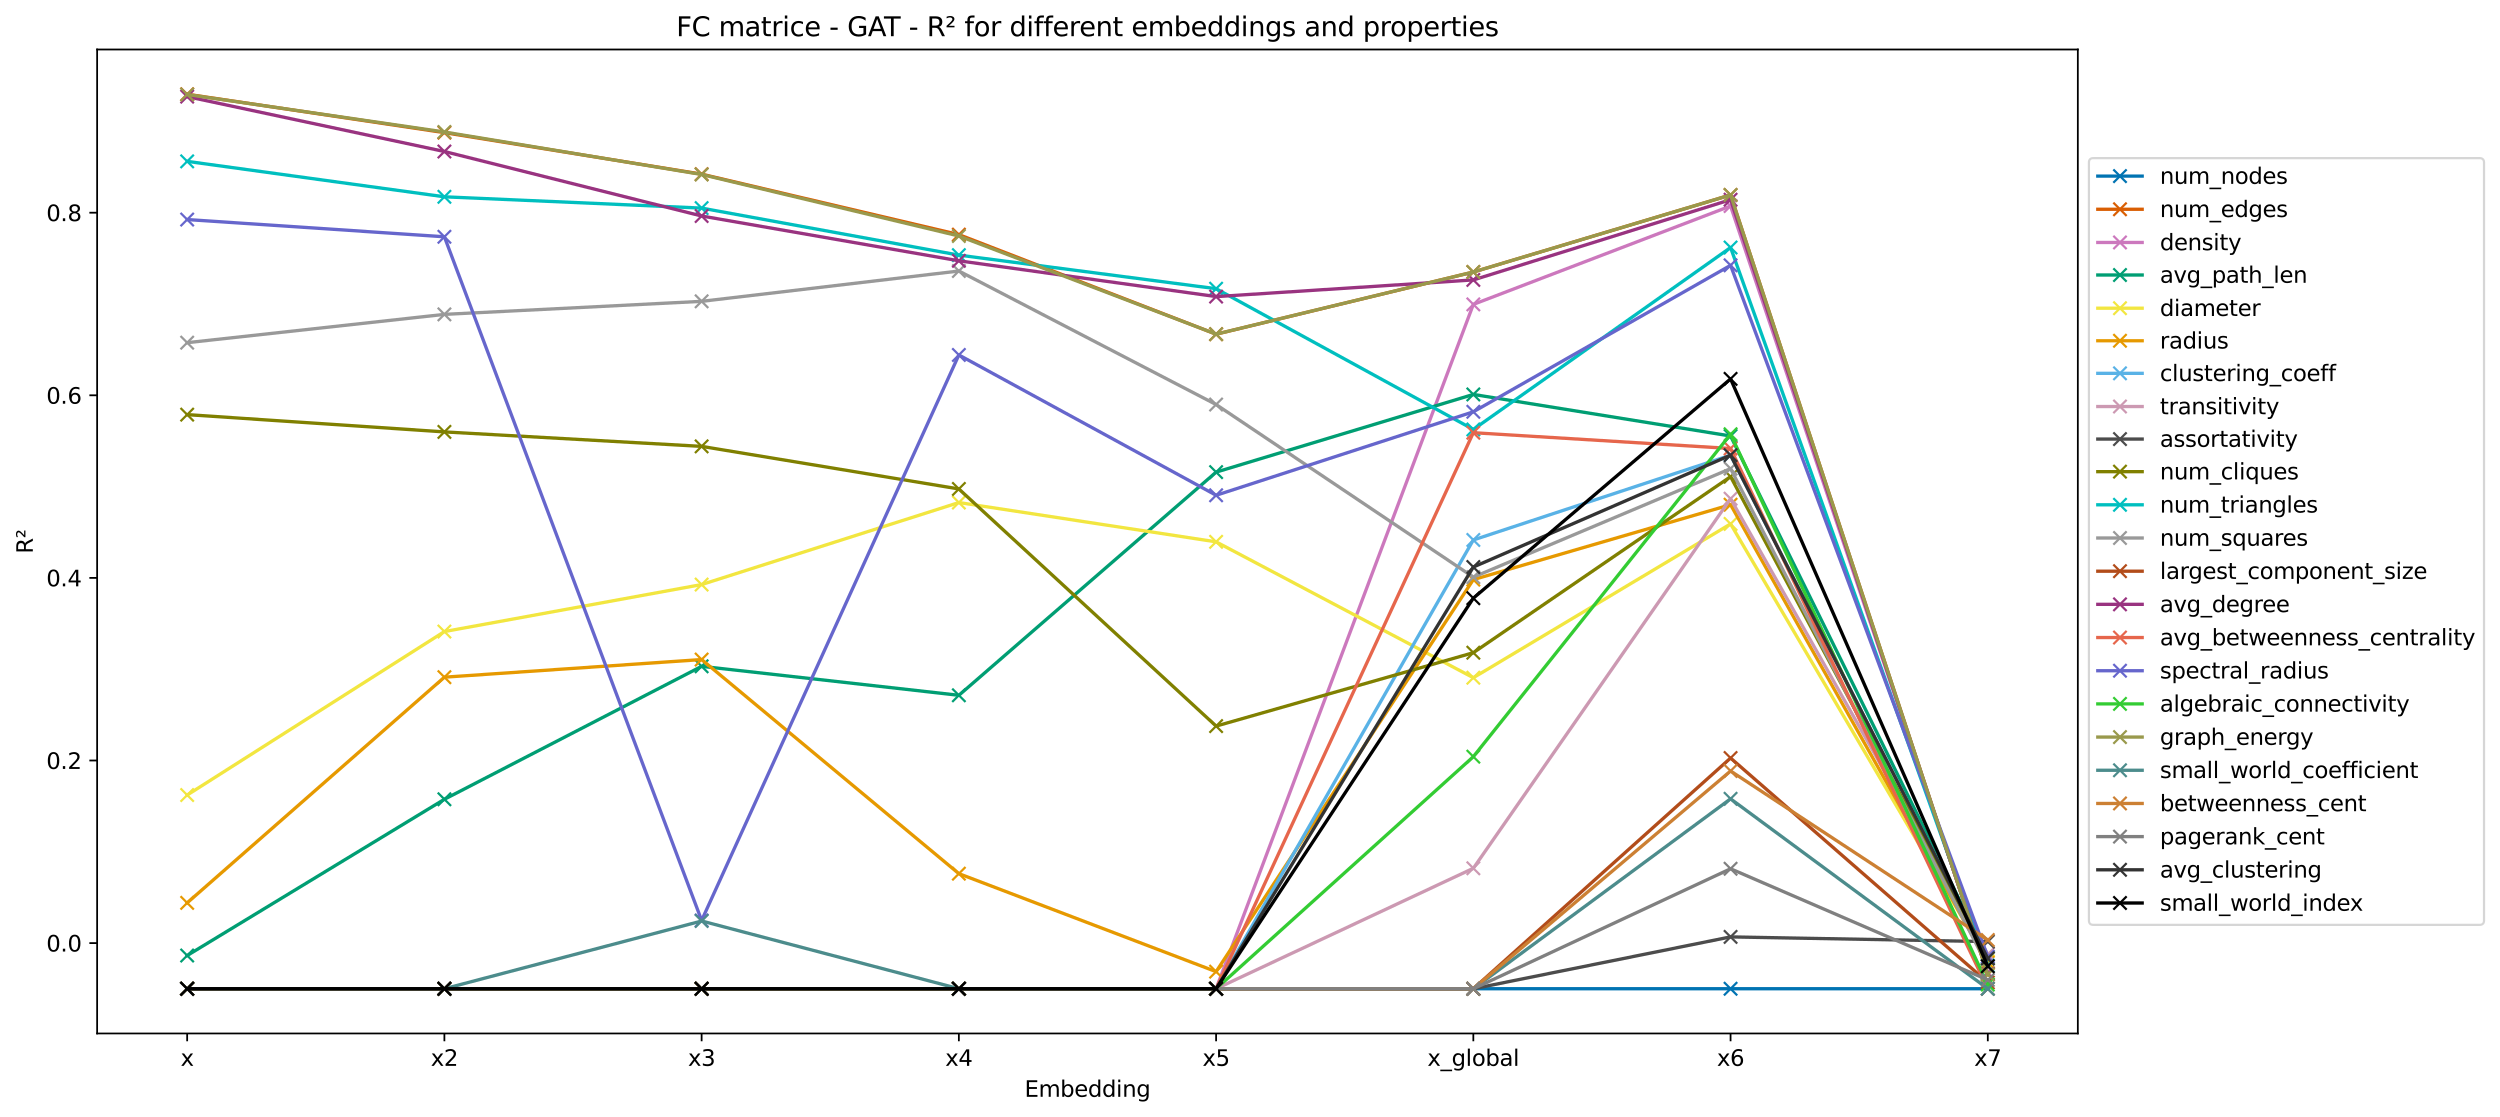 <?xml version="1.0" encoding="utf-8" standalone="no"?>
<!DOCTYPE svg PUBLIC "-//W3C//DTD SVG 1.1//EN"
  "http://www.w3.org/Graphics/SVG/1.1/DTD/svg11.dtd">
<svg xmlns:xlink="http://www.w3.org/1999/xlink" width="1126.873pt" height="503.673pt" viewBox="0 0 1126.873 503.673" xmlns="http://www.w3.org/2000/svg" version="1.1">
 <defs>
  <style type="text/css">*{stroke-linejoin: round; stroke-linecap: butt}</style>
 </defs>
 <g id="figure_1">
  <g id="patch_1">
   <path d="M 0 503.673 
L 1126.873 503.673 
L 1126.873 0 
L 0 0 
z
" style="fill: #ffffff"/>
  </g>
  <g id="axes_1">
   <g id="patch_2">
    <path d="M 43.781 465.838 
L 936.581 465.838 
L 936.581 22.318 
L 43.781 22.318 
z
" style="fill: #ffffff"/>
   </g>
   <g id="matplotlib.axis_1">
    <g id="xtick_1">
     <g id="line2d_1">
      <defs>
       <path id="m6a0cc92527" d="M 0 0 
L 0 3.5 
" style="stroke: #000000; stroke-width: 0.8"/>
      </defs>
      <g>
       <use xlink:href="#m6a0cc92527" x="84.363" y="465.838" style="stroke: #000000; stroke-width: 0.8"/>
      </g>
     </g>
     <g id="text_1">
      <!-- x -->
      <g transform="translate(81.404 480.437)scale(0.1 -0.1)">
       <defs>
        <path id="DejaVuSans-78" d="M 3513 3500 
L 2247 1797 
L 3578 0 
L 2900 0 
L 1881 1375 
L 863 0 
L 184 0 
L 1544 1831 
L 300 3500 
L 978 3500 
L 1906 2253 
L 2834 3500 
L 3513 3500 
z
" transform="scale(0.016)"/>
       </defs>
       <use xlink:href="#DejaVuSans-78"/>
      </g>
     </g>
    </g>
    <g id="xtick_2">
     <g id="line2d_2">
      <g>
       <use xlink:href="#m6a0cc92527" x="200.311" y="465.838" style="stroke: #000000; stroke-width: 0.8"/>
      </g>
     </g>
     <g id="text_2">
      <!-- x2 -->
      <g transform="translate(194.17 480.437)scale(0.1 -0.1)">
       <defs>
        <path id="DejaVuSans-32" d="M 1228 531 
L 3431 531 
L 3431 0 
L 469 0 
L 469 531 
Q 828 903 1448 1529 
Q 2069 2156 2228 2338 
Q 2531 2678 2651 2914 
Q 2772 3150 2772 3378 
Q 2772 3750 2511 3984 
Q 2250 4219 1831 4219 
Q 1534 4219 1204 4116 
Q 875 4013 500 3803 
L 500 4441 
Q 881 4594 1212 4672 
Q 1544 4750 1819 4750 
Q 2544 4750 2975 4387 
Q 3406 4025 3406 3419 
Q 3406 3131 3298 2873 
Q 3191 2616 2906 2266 
Q 2828 2175 2409 1742 
Q 1991 1309 1228 531 
z
" transform="scale(0.016)"/>
       </defs>
       <use xlink:href="#DejaVuSans-78"/>
       <use xlink:href="#DejaVuSans-32" x="59.18"/>
      </g>
     </g>
    </g>
    <g id="xtick_3">
     <g id="line2d_3">
      <g>
       <use xlink:href="#m6a0cc92527" x="316.259" y="465.838" style="stroke: #000000; stroke-width: 0.8"/>
      </g>
     </g>
     <g id="text_3">
      <!-- x3 -->
      <g transform="translate(310.119 480.437)scale(0.1 -0.1)">
       <defs>
        <path id="DejaVuSans-33" d="M 2597 2516 
Q 3050 2419 3304 2112 
Q 3559 1806 3559 1356 
Q 3559 666 3084 287 
Q 2609 -91 1734 -91 
Q 1441 -91 1130 -33 
Q 819 25 488 141 
L 488 750 
Q 750 597 1062 519 
Q 1375 441 1716 441 
Q 2309 441 2620 675 
Q 2931 909 2931 1356 
Q 2931 1769 2642 2001 
Q 2353 2234 1838 2234 
L 1294 2234 
L 1294 2753 
L 1863 2753 
Q 2328 2753 2575 2939 
Q 2822 3125 2822 3475 
Q 2822 3834 2567 4026 
Q 2313 4219 1838 4219 
Q 1578 4219 1281 4162 
Q 984 4106 628 3988 
L 628 4550 
Q 988 4650 1302 4700 
Q 1616 4750 1894 4750 
Q 2613 4750 3031 4423 
Q 3450 4097 3450 3541 
Q 3450 3153 3228 2886 
Q 3006 2619 2597 2516 
z
" transform="scale(0.016)"/>
       </defs>
       <use xlink:href="#DejaVuSans-78"/>
       <use xlink:href="#DejaVuSans-33" x="59.18"/>
      </g>
     </g>
    </g>
    <g id="xtick_4">
     <g id="line2d_4">
      <g>
       <use xlink:href="#m6a0cc92527" x="432.207" y="465.838" style="stroke: #000000; stroke-width: 0.8"/>
      </g>
     </g>
     <g id="text_4">
      <!-- x4 -->
      <g transform="translate(426.067 480.437)scale(0.1 -0.1)">
       <defs>
        <path id="DejaVuSans-34" d="M 2419 4116 
L 825 1625 
L 2419 1625 
L 2419 4116 
z
M 2253 4666 
L 3047 4666 
L 3047 1625 
L 3713 1625 
L 3713 1100 
L 3047 1100 
L 3047 0 
L 2419 0 
L 2419 1100 
L 313 1100 
L 313 1709 
L 2253 4666 
z
" transform="scale(0.016)"/>
       </defs>
       <use xlink:href="#DejaVuSans-78"/>
       <use xlink:href="#DejaVuSans-34" x="59.18"/>
      </g>
     </g>
    </g>
    <g id="xtick_5">
     <g id="line2d_5">
      <g>
       <use xlink:href="#m6a0cc92527" x="548.155" y="465.838" style="stroke: #000000; stroke-width: 0.8"/>
      </g>
     </g>
     <g id="text_5">
      <!-- x5 -->
      <g transform="translate(542.015 480.437)scale(0.1 -0.1)">
       <defs>
        <path id="DejaVuSans-35" d="M 691 4666 
L 3169 4666 
L 3169 4134 
L 1269 4134 
L 1269 2991 
Q 1406 3038 1543 3061 
Q 1681 3084 1819 3084 
Q 2600 3084 3056 2656 
Q 3513 2228 3513 1497 
Q 3513 744 3044 326 
Q 2575 -91 1722 -91 
Q 1428 -91 1123 -41 
Q 819 9 494 109 
L 494 744 
Q 775 591 1075 516 
Q 1375 441 1709 441 
Q 2250 441 2565 725 
Q 2881 1009 2881 1497 
Q 2881 1984 2565 2268 
Q 2250 2553 1709 2553 
Q 1456 2553 1204 2497 
Q 953 2441 691 2322 
L 691 4666 
z
" transform="scale(0.016)"/>
       </defs>
       <use xlink:href="#DejaVuSans-78"/>
       <use xlink:href="#DejaVuSans-35" x="59.18"/>
      </g>
     </g>
    </g>
    <g id="xtick_6">
     <g id="line2d_6">
      <g>
       <use xlink:href="#m6a0cc92527" x="664.103" y="465.838" style="stroke: #000000; stroke-width: 0.8"/>
      </g>
     </g>
     <g id="text_6">
      <!-- x_global -->
      <g transform="translate(643.394 480.437)scale(0.1 -0.1)">
       <defs>
        <path id="DejaVuSans-5f" d="M 3263 -1063 
L 3263 -1509 
L -63 -1509 
L -63 -1063 
L 3263 -1063 
z
" transform="scale(0.016)"/>
        <path id="DejaVuSans-67" d="M 2906 1791 
Q 2906 2416 2648 2759 
Q 2391 3103 1925 3103 
Q 1463 3103 1205 2759 
Q 947 2416 947 1791 
Q 947 1169 1205 825 
Q 1463 481 1925 481 
Q 2391 481 2648 825 
Q 2906 1169 2906 1791 
z
M 3481 434 
Q 3481 -459 3084 -895 
Q 2688 -1331 1869 -1331 
Q 1566 -1331 1297 -1286 
Q 1028 -1241 775 -1147 
L 775 -588 
Q 1028 -725 1275 -790 
Q 1522 -856 1778 -856 
Q 2344 -856 2625 -561 
Q 2906 -266 2906 331 
L 2906 616 
Q 2728 306 2450 153 
Q 2172 0 1784 0 
Q 1141 0 747 490 
Q 353 981 353 1791 
Q 353 2603 747 3093 
Q 1141 3584 1784 3584 
Q 2172 3584 2450 3431 
Q 2728 3278 2906 2969 
L 2906 3500 
L 3481 3500 
L 3481 434 
z
" transform="scale(0.016)"/>
        <path id="DejaVuSans-6c" d="M 603 4863 
L 1178 4863 
L 1178 0 
L 603 0 
L 603 4863 
z
" transform="scale(0.016)"/>
        <path id="DejaVuSans-6f" d="M 1959 3097 
Q 1497 3097 1228 2736 
Q 959 2375 959 1747 
Q 959 1119 1226 758 
Q 1494 397 1959 397 
Q 2419 397 2687 759 
Q 2956 1122 2956 1747 
Q 2956 2369 2687 2733 
Q 2419 3097 1959 3097 
z
M 1959 3584 
Q 2709 3584 3137 3096 
Q 3566 2609 3566 1747 
Q 3566 888 3137 398 
Q 2709 -91 1959 -91 
Q 1206 -91 779 398 
Q 353 888 353 1747 
Q 353 2609 779 3096 
Q 1206 3584 1959 3584 
z
" transform="scale(0.016)"/>
        <path id="DejaVuSans-62" d="M 3116 1747 
Q 3116 2381 2855 2742 
Q 2594 3103 2138 3103 
Q 1681 3103 1420 2742 
Q 1159 2381 1159 1747 
Q 1159 1113 1420 752 
Q 1681 391 2138 391 
Q 2594 391 2855 752 
Q 3116 1113 3116 1747 
z
M 1159 2969 
Q 1341 3281 1617 3432 
Q 1894 3584 2278 3584 
Q 2916 3584 3314 3078 
Q 3713 2572 3713 1747 
Q 3713 922 3314 415 
Q 2916 -91 2278 -91 
Q 1894 -91 1617 61 
Q 1341 213 1159 525 
L 1159 0 
L 581 0 
L 581 4863 
L 1159 4863 
L 1159 2969 
z
" transform="scale(0.016)"/>
        <path id="DejaVuSans-61" d="M 2194 1759 
Q 1497 1759 1228 1600 
Q 959 1441 959 1056 
Q 959 750 1161 570 
Q 1363 391 1709 391 
Q 2188 391 2477 730 
Q 2766 1069 2766 1631 
L 2766 1759 
L 2194 1759 
z
M 3341 1997 
L 3341 0 
L 2766 0 
L 2766 531 
Q 2569 213 2275 61 
Q 1981 -91 1556 -91 
Q 1019 -91 701 211 
Q 384 513 384 1019 
Q 384 1609 779 1909 
Q 1175 2209 1959 2209 
L 2766 2209 
L 2766 2266 
Q 2766 2663 2505 2880 
Q 2244 3097 1772 3097 
Q 1472 3097 1187 3025 
Q 903 2953 641 2809 
L 641 3341 
Q 956 3463 1253 3523 
Q 1550 3584 1831 3584 
Q 2591 3584 2966 3190 
Q 3341 2797 3341 1997 
z
" transform="scale(0.016)"/>
       </defs>
       <use xlink:href="#DejaVuSans-78"/>
       <use xlink:href="#DejaVuSans-5f" x="59.18"/>
       <use xlink:href="#DejaVuSans-67" x="109.18"/>
       <use xlink:href="#DejaVuSans-6c" x="172.656"/>
       <use xlink:href="#DejaVuSans-6f" x="200.439"/>
       <use xlink:href="#DejaVuSans-62" x="261.621"/>
       <use xlink:href="#DejaVuSans-61" x="325.098"/>
       <use xlink:href="#DejaVuSans-6c" x="386.377"/>
      </g>
     </g>
    </g>
    <g id="xtick_7">
     <g id="line2d_7">
      <g>
       <use xlink:href="#m6a0cc92527" x="780.051" y="465.838" style="stroke: #000000; stroke-width: 0.8"/>
      </g>
     </g>
     <g id="text_7">
      <!-- x6 -->
      <g transform="translate(773.911 480.437)scale(0.1 -0.1)">
       <defs>
        <path id="DejaVuSans-36" d="M 2113 2584 
Q 1688 2584 1439 2293 
Q 1191 2003 1191 1497 
Q 1191 994 1439 701 
Q 1688 409 2113 409 
Q 2538 409 2786 701 
Q 3034 994 3034 1497 
Q 3034 2003 2786 2293 
Q 2538 2584 2113 2584 
z
M 3366 4563 
L 3366 3988 
Q 3128 4100 2886 4159 
Q 2644 4219 2406 4219 
Q 1781 4219 1451 3797 
Q 1122 3375 1075 2522 
Q 1259 2794 1537 2939 
Q 1816 3084 2150 3084 
Q 2853 3084 3261 2657 
Q 3669 2231 3669 1497 
Q 3669 778 3244 343 
Q 2819 -91 2113 -91 
Q 1303 -91 875 529 
Q 447 1150 447 2328 
Q 447 3434 972 4092 
Q 1497 4750 2381 4750 
Q 2619 4750 2861 4703 
Q 3103 4656 3366 4563 
z
" transform="scale(0.016)"/>
       </defs>
       <use xlink:href="#DejaVuSans-78"/>
       <use xlink:href="#DejaVuSans-36" x="59.18"/>
      </g>
     </g>
    </g>
    <g id="xtick_8">
     <g id="line2d_8">
      <g>
       <use xlink:href="#m6a0cc92527" x="895.999" y="465.838" style="stroke: #000000; stroke-width: 0.8"/>
      </g>
     </g>
     <g id="text_8">
      <!-- x7 -->
      <g transform="translate(889.859 480.437)scale(0.1 -0.1)">
       <defs>
        <path id="DejaVuSans-37" d="M 525 4666 
L 3525 4666 
L 3525 4397 
L 1831 0 
L 1172 0 
L 2766 4134 
L 525 4134 
L 525 4666 
z
" transform="scale(0.016)"/>
       </defs>
       <use xlink:href="#DejaVuSans-78"/>
       <use xlink:href="#DejaVuSans-37" x="59.18"/>
      </g>
     </g>
    </g>
    <g id="text_9">
     <!-- Embedding -->
     <g transform="translate(461.82 494.393)scale(0.1 -0.1)">
      <defs>
       <path id="DejaVuSans-45" d="M 628 4666 
L 3578 4666 
L 3578 4134 
L 1259 4134 
L 1259 2753 
L 3481 2753 
L 3481 2222 
L 1259 2222 
L 1259 531 
L 3634 531 
L 3634 0 
L 628 0 
L 628 4666 
z
" transform="scale(0.016)"/>
       <path id="DejaVuSans-6d" d="M 3328 2828 
Q 3544 3216 3844 3400 
Q 4144 3584 4550 3584 
Q 5097 3584 5394 3201 
Q 5691 2819 5691 2113 
L 5691 0 
L 5113 0 
L 5113 2094 
Q 5113 2597 4934 2840 
Q 4756 3084 4391 3084 
Q 3944 3084 3684 2787 
Q 3425 2491 3425 1978 
L 3425 0 
L 2847 0 
L 2847 2094 
Q 2847 2600 2669 2842 
Q 2491 3084 2119 3084 
Q 1678 3084 1418 2786 
Q 1159 2488 1159 1978 
L 1159 0 
L 581 0 
L 581 3500 
L 1159 3500 
L 1159 2956 
Q 1356 3278 1631 3431 
Q 1906 3584 2284 3584 
Q 2666 3584 2933 3390 
Q 3200 3197 3328 2828 
z
" transform="scale(0.016)"/>
       <path id="DejaVuSans-65" d="M 3597 1894 
L 3597 1613 
L 953 1613 
Q 991 1019 1311 708 
Q 1631 397 2203 397 
Q 2534 397 2845 478 
Q 3156 559 3463 722 
L 3463 178 
Q 3153 47 2828 -22 
Q 2503 -91 2169 -91 
Q 1331 -91 842 396 
Q 353 884 353 1716 
Q 353 2575 817 3079 
Q 1281 3584 2069 3584 
Q 2775 3584 3186 3129 
Q 3597 2675 3597 1894 
z
M 3022 2063 
Q 3016 2534 2758 2815 
Q 2500 3097 2075 3097 
Q 1594 3097 1305 2825 
Q 1016 2553 972 2059 
L 3022 2063 
z
" transform="scale(0.016)"/>
       <path id="DejaVuSans-64" d="M 2906 2969 
L 2906 4863 
L 3481 4863 
L 3481 0 
L 2906 0 
L 2906 525 
Q 2725 213 2448 61 
Q 2172 -91 1784 -91 
Q 1150 -91 751 415 
Q 353 922 353 1747 
Q 353 2572 751 3078 
Q 1150 3584 1784 3584 
Q 2172 3584 2448 3432 
Q 2725 3281 2906 2969 
z
M 947 1747 
Q 947 1113 1208 752 
Q 1469 391 1925 391 
Q 2381 391 2643 752 
Q 2906 1113 2906 1747 
Q 2906 2381 2643 2742 
Q 2381 3103 1925 3103 
Q 1469 3103 1208 2742 
Q 947 2381 947 1747 
z
" transform="scale(0.016)"/>
       <path id="DejaVuSans-69" d="M 603 3500 
L 1178 3500 
L 1178 0 
L 603 0 
L 603 3500 
z
M 603 4863 
L 1178 4863 
L 1178 4134 
L 603 4134 
L 603 4863 
z
" transform="scale(0.016)"/>
       <path id="DejaVuSans-6e" d="M 3513 2113 
L 3513 0 
L 2938 0 
L 2938 2094 
Q 2938 2591 2744 2837 
Q 2550 3084 2163 3084 
Q 1697 3084 1428 2787 
Q 1159 2491 1159 1978 
L 1159 0 
L 581 0 
L 581 3500 
L 1159 3500 
L 1159 2956 
Q 1366 3272 1645 3428 
Q 1925 3584 2291 3584 
Q 2894 3584 3203 3211 
Q 3513 2838 3513 2113 
z
" transform="scale(0.016)"/>
      </defs>
      <use xlink:href="#DejaVuSans-45"/>
      <use xlink:href="#DejaVuSans-6d" x="63.184"/>
      <use xlink:href="#DejaVuSans-62" x="160.596"/>
      <use xlink:href="#DejaVuSans-65" x="224.072"/>
      <use xlink:href="#DejaVuSans-64" x="285.596"/>
      <use xlink:href="#DejaVuSans-64" x="349.072"/>
      <use xlink:href="#DejaVuSans-69" x="412.549"/>
      <use xlink:href="#DejaVuSans-6e" x="440.332"/>
      <use xlink:href="#DejaVuSans-67" x="503.711"/>
     </g>
    </g>
   </g>
   <g id="matplotlib.axis_2">
    <g id="ytick_1">
     <g id="line2d_9">
      <defs>
       <path id="me4e8bb7040" d="M 0 0 
L -3.5 0 
" style="stroke: #000000; stroke-width: 0.8"/>
      </defs>
      <g>
       <use xlink:href="#me4e8bb7040" x="43.781" y="425.101" style="stroke: #000000; stroke-width: 0.8"/>
      </g>
     </g>
     <g id="text_10">
      <!-- 0.0 -->
      <g transform="translate(20.878 428.9)scale(0.1 -0.1)">
       <defs>
        <path id="DejaVuSans-30" d="M 2034 4250 
Q 1547 4250 1301 3770 
Q 1056 3291 1056 2328 
Q 1056 1369 1301 889 
Q 1547 409 2034 409 
Q 2525 409 2770 889 
Q 3016 1369 3016 2328 
Q 3016 3291 2770 3770 
Q 2525 4250 2034 4250 
z
M 2034 4750 
Q 2819 4750 3233 4129 
Q 3647 3509 3647 2328 
Q 3647 1150 3233 529 
Q 2819 -91 2034 -91 
Q 1250 -91 836 529 
Q 422 1150 422 2328 
Q 422 3509 836 4129 
Q 1250 4750 2034 4750 
z
" transform="scale(0.016)"/>
        <path id="DejaVuSans-2e" d="M 684 794 
L 1344 794 
L 1344 0 
L 684 0 
L 684 794 
z
" transform="scale(0.016)"/>
       </defs>
       <use xlink:href="#DejaVuSans-30"/>
       <use xlink:href="#DejaVuSans-2e" x="63.623"/>
       <use xlink:href="#DejaVuSans-30" x="95.41"/>
      </g>
     </g>
    </g>
    <g id="ytick_2">
     <g id="line2d_10">
      <g>
       <use xlink:href="#me4e8bb7040" x="43.781" y="342.793" style="stroke: #000000; stroke-width: 0.8"/>
      </g>
     </g>
     <g id="text_11">
      <!-- 0.2 -->
      <g transform="translate(20.878 346.593)scale(0.1 -0.1)">
       <use xlink:href="#DejaVuSans-30"/>
       <use xlink:href="#DejaVuSans-2e" x="63.623"/>
       <use xlink:href="#DejaVuSans-32" x="95.41"/>
      </g>
     </g>
    </g>
    <g id="ytick_3">
     <g id="line2d_11">
      <g>
       <use xlink:href="#me4e8bb7040" x="43.781" y="260.486" style="stroke: #000000; stroke-width: 0.8"/>
      </g>
     </g>
     <g id="text_12">
      <!-- 0.4 -->
      <g transform="translate(20.878 264.285)scale(0.1 -0.1)">
       <use xlink:href="#DejaVuSans-30"/>
       <use xlink:href="#DejaVuSans-2e" x="63.623"/>
       <use xlink:href="#DejaVuSans-34" x="95.41"/>
      </g>
     </g>
    </g>
    <g id="ytick_4">
     <g id="line2d_12">
      <g>
       <use xlink:href="#me4e8bb7040" x="43.781" y="178.178" style="stroke: #000000; stroke-width: 0.8"/>
      </g>
     </g>
     <g id="text_13">
      <!-- 0.6 -->
      <g transform="translate(20.878 181.977)scale(0.1 -0.1)">
       <use xlink:href="#DejaVuSans-30"/>
       <use xlink:href="#DejaVuSans-2e" x="63.623"/>
       <use xlink:href="#DejaVuSans-36" x="95.41"/>
      </g>
     </g>
    </g>
    <g id="ytick_5">
     <g id="line2d_13">
      <g>
       <use xlink:href="#me4e8bb7040" x="43.781" y="95.87" style="stroke: #000000; stroke-width: 0.8"/>
      </g>
     </g>
     <g id="text_14">
      <!-- 0.8 -->
      <g transform="translate(20.878 99.67)scale(0.1 -0.1)">
       <defs>
        <path id="DejaVuSans-38" d="M 2034 2216 
Q 1584 2216 1326 1975 
Q 1069 1734 1069 1313 
Q 1069 891 1326 650 
Q 1584 409 2034 409 
Q 2484 409 2743 651 
Q 3003 894 3003 1313 
Q 3003 1734 2745 1975 
Q 2488 2216 2034 2216 
z
M 1403 2484 
Q 997 2584 770 2862 
Q 544 3141 544 3541 
Q 544 4100 942 4425 
Q 1341 4750 2034 4750 
Q 2731 4750 3128 4425 
Q 3525 4100 3525 3541 
Q 3525 3141 3298 2862 
Q 3072 2584 2669 2484 
Q 3125 2378 3379 2068 
Q 3634 1759 3634 1313 
Q 3634 634 3220 271 
Q 2806 -91 2034 -91 
Q 1263 -91 848 271 
Q 434 634 434 1313 
Q 434 1759 690 2068 
Q 947 2378 1403 2484 
z
M 1172 3481 
Q 1172 3119 1398 2916 
Q 1625 2713 2034 2713 
Q 2441 2713 2670 2916 
Q 2900 3119 2900 3481 
Q 2900 3844 2670 4047 
Q 2441 4250 2034 4250 
Q 1625 4250 1398 4047 
Q 1172 3844 1172 3481 
z
" transform="scale(0.016)"/>
       </defs>
       <use xlink:href="#DejaVuSans-30"/>
       <use xlink:href="#DejaVuSans-2e" x="63.623"/>
       <use xlink:href="#DejaVuSans-38" x="95.41"/>
      </g>
     </g>
    </g>
    <g id="text_15">
     <!-- R² -->
     <g transform="translate(14.798 249.557)rotate(-90)scale(0.1 -0.1)">
      <defs>
       <path id="DejaVuSans-52" d="M 2841 2188 
Q 3044 2119 3236 1894 
Q 3428 1669 3622 1275 
L 4263 0 
L 3584 0 
L 2988 1197 
Q 2756 1666 2539 1819 
Q 2322 1972 1947 1972 
L 1259 1972 
L 1259 0 
L 628 0 
L 628 4666 
L 2053 4666 
Q 2853 4666 3247 4331 
Q 3641 3997 3641 3322 
Q 3641 2881 3436 2590 
Q 3231 2300 2841 2188 
z
M 1259 4147 
L 1259 2491 
L 2053 2491 
Q 2509 2491 2742 2702 
Q 2975 2913 2975 3322 
Q 2975 3731 2742 3939 
Q 2509 4147 2053 4147 
L 1259 4147 
z
" transform="scale(0.016)"/>
       <path id="DejaVuSans-b2" d="M 838 2444 
L 2163 2444 
L 2163 2088 
L 294 2088 
L 294 2431 
Q 400 2528 597 2703 
Q 1672 3656 1672 3950 
Q 1672 4156 1509 4282 
Q 1347 4409 1081 4409 
Q 919 4409 728 4354 
Q 538 4300 313 4191 
L 313 4575 
Q 553 4663 761 4706 
Q 969 4750 1147 4750 
Q 1600 4750 1872 4544 
Q 2144 4338 2144 4000 
Q 2144 3566 1109 2678 
Q 934 2528 838 2444 
z
" transform="scale(0.016)"/>
      </defs>
      <use xlink:href="#DejaVuSans-52"/>
      <use xlink:href="#DejaVuSans-b2" x="69.482"/>
     </g>
    </g>
   </g>
   <g id="line2d_14">
    <path d="M 84.363 445.678 
L 200.311 445.678 
L 316.259 445.678 
L 432.207 445.678 
L 548.155 445.678 
L 664.103 445.678 
L 780.051 445.678 
L 895.999 445.678 
" clip-path="url(#pd4b3724509)" style="fill: none; stroke: #0073b2; stroke-width: 1.5; stroke-linecap: square"/>
    <defs>
     <path id="m3bc567a430" d="M -3 3 
L 3 -3 
M -3 -3 
L 3 3 
" style="stroke: #0073b2"/>
    </defs>
    <g clip-path="url(#pd4b3724509)">
     <use xlink:href="#m3bc567a430" x="84.363" y="445.678" style="fill: #0073b2; stroke: #0073b2"/>
     <use xlink:href="#m3bc567a430" x="200.311" y="445.678" style="fill: #0073b2; stroke: #0073b2"/>
     <use xlink:href="#m3bc567a430" x="316.259" y="445.678" style="fill: #0073b2; stroke: #0073b2"/>
     <use xlink:href="#m3bc567a430" x="432.207" y="445.678" style="fill: #0073b2; stroke: #0073b2"/>
     <use xlink:href="#m3bc567a430" x="548.155" y="445.678" style="fill: #0073b2; stroke: #0073b2"/>
     <use xlink:href="#m3bc567a430" x="664.103" y="445.678" style="fill: #0073b2; stroke: #0073b2"/>
     <use xlink:href="#m3bc567a430" x="780.051" y="445.678" style="fill: #0073b2; stroke: #0073b2"/>
     <use xlink:href="#m3bc567a430" x="895.999" y="445.678" style="fill: #0073b2; stroke: #0073b2"/>
    </g>
   </g>
   <g id="line2d_15">
    <path d="M 84.363 42.478 
L 200.311 59.788 
L 316.259 78.499 
L 432.207 105.757 
L 548.155 150.636 
L 664.103 122.607 
L 780.051 87.875 
L 895.999 439.227 
" clip-path="url(#pd4b3724509)" style="fill: none; stroke: #d95e03; stroke-width: 1.5; stroke-linecap: square"/>
    <defs>
     <path id="m376a192539" d="M -3 3 
L 3 -3 
M -3 -3 
L 3 3 
" style="stroke: #d95e03"/>
    </defs>
    <g clip-path="url(#pd4b3724509)">
     <use xlink:href="#m376a192539" x="84.363" y="42.478" style="fill: #d95e03; stroke: #d95e03"/>
     <use xlink:href="#m376a192539" x="200.311" y="59.788" style="fill: #d95e03; stroke: #d95e03"/>
     <use xlink:href="#m376a192539" x="316.259" y="78.499" style="fill: #d95e03; stroke: #d95e03"/>
     <use xlink:href="#m376a192539" x="432.207" y="105.757" style="fill: #d95e03; stroke: #d95e03"/>
     <use xlink:href="#m376a192539" x="548.155" y="150.636" style="fill: #d95e03; stroke: #d95e03"/>
     <use xlink:href="#m376a192539" x="664.103" y="122.607" style="fill: #d95e03; stroke: #d95e03"/>
     <use xlink:href="#m376a192539" x="780.051" y="87.875" style="fill: #d95e03; stroke: #d95e03"/>
     <use xlink:href="#m376a192539" x="895.999" y="439.227" style="fill: #d95e03; stroke: #d95e03"/>
    </g>
   </g>
   <g id="line2d_16">
    <path d="M 84.363 445.678 
L 200.311 445.678 
L 316.259 445.678 
L 432.207 445.678 
L 548.155 445.678 
L 664.103 137.203 
L 780.051 92.857 
L 895.999 438.49 
" clip-path="url(#pd4b3724509)" style="fill: none; stroke: #cc78bd; stroke-width: 1.5; stroke-linecap: square"/>
    <defs>
     <path id="m5154c7b640" d="M -3 3 
L 3 -3 
M -3 -3 
L 3 3 
" style="stroke: #cc78bd"/>
    </defs>
    <g clip-path="url(#pd4b3724509)">
     <use xlink:href="#m5154c7b640" x="84.363" y="445.678" style="fill: #cc78bd; stroke: #cc78bd"/>
     <use xlink:href="#m5154c7b640" x="200.311" y="445.678" style="fill: #cc78bd; stroke: #cc78bd"/>
     <use xlink:href="#m5154c7b640" x="316.259" y="445.678" style="fill: #cc78bd; stroke: #cc78bd"/>
     <use xlink:href="#m5154c7b640" x="432.207" y="445.678" style="fill: #cc78bd; stroke: #cc78bd"/>
     <use xlink:href="#m5154c7b640" x="548.155" y="445.678" style="fill: #cc78bd; stroke: #cc78bd"/>
     <use xlink:href="#m5154c7b640" x="664.103" y="137.203" style="fill: #cc78bd; stroke: #cc78bd"/>
     <use xlink:href="#m5154c7b640" x="780.051" y="92.857" style="fill: #cc78bd; stroke: #cc78bd"/>
     <use xlink:href="#m5154c7b640" x="895.999" y="438.49" style="fill: #cc78bd; stroke: #cc78bd"/>
    </g>
   </g>
   <g id="line2d_17">
    <path d="M 84.363 430.702 
L 200.311 360.276 
L 316.259 300.347 
L 432.207 313.403 
L 548.155 212.806 
L 664.103 177.793 
L 780.051 196.528 
L 895.999 431.528 
" clip-path="url(#pd4b3724509)" style="fill: none; stroke: #009e73; stroke-width: 1.5; stroke-linecap: square"/>
    <defs>
     <path id="mde624071a8" d="M -3 3 
L 3 -3 
M -3 -3 
L 3 3 
" style="stroke: #009e73"/>
    </defs>
    <g clip-path="url(#pd4b3724509)">
     <use xlink:href="#mde624071a8" x="84.363" y="430.702" style="fill: #009e73; stroke: #009e73"/>
     <use xlink:href="#mde624071a8" x="200.311" y="360.276" style="fill: #009e73; stroke: #009e73"/>
     <use xlink:href="#mde624071a8" x="316.259" y="300.347" style="fill: #009e73; stroke: #009e73"/>
     <use xlink:href="#mde624071a8" x="432.207" y="313.403" style="fill: #009e73; stroke: #009e73"/>
     <use xlink:href="#mde624071a8" x="548.155" y="212.806" style="fill: #009e73; stroke: #009e73"/>
     <use xlink:href="#mde624071a8" x="664.103" y="177.793" style="fill: #009e73; stroke: #009e73"/>
     <use xlink:href="#mde624071a8" x="780.051" y="196.528" style="fill: #009e73; stroke: #009e73"/>
     <use xlink:href="#mde624071a8" x="895.999" y="431.528" style="fill: #009e73; stroke: #009e73"/>
    </g>
   </g>
   <g id="line2d_18">
    <path d="M 84.363 358.369 
L 200.311 284.674 
L 316.259 263.489 
L 432.207 226.523 
L 548.155 244.238 
L 664.103 305.48 
L 780.051 236.16 
L 895.999 433.288 
" clip-path="url(#pd4b3724509)" style="fill: none; stroke: #f2e640; stroke-width: 1.5; stroke-linecap: square"/>
    <defs>
     <path id="m721a232566" d="M -3 3 
L 3 -3 
M -3 -3 
L 3 3 
" style="stroke: #f2e640"/>
    </defs>
    <g clip-path="url(#pd4b3724509)">
     <use xlink:href="#m721a232566" x="84.363" y="358.369" style="fill: #f2e640; stroke: #f2e640"/>
     <use xlink:href="#m721a232566" x="200.311" y="284.674" style="fill: #f2e640; stroke: #f2e640"/>
     <use xlink:href="#m721a232566" x="316.259" y="263.489" style="fill: #f2e640; stroke: #f2e640"/>
     <use xlink:href="#m721a232566" x="432.207" y="226.523" style="fill: #f2e640; stroke: #f2e640"/>
     <use xlink:href="#m721a232566" x="548.155" y="244.238" style="fill: #f2e640; stroke: #f2e640"/>
     <use xlink:href="#m721a232566" x="664.103" y="305.48" style="fill: #f2e640; stroke: #f2e640"/>
     <use xlink:href="#m721a232566" x="780.051" y="236.16" style="fill: #f2e640; stroke: #f2e640"/>
     <use xlink:href="#m721a232566" x="895.999" y="433.288" style="fill: #f2e640; stroke: #f2e640"/>
    </g>
   </g>
   <g id="line2d_19">
    <path d="M 84.363 406.968 
L 200.311 305.238 
L 316.259 297.291 
L 432.207 393.8 
L 548.155 437.972 
L 664.103 261.263 
L 780.051 227.496 
L 895.999 433.934 
" clip-path="url(#pd4b3724509)" style="fill: none; stroke: #e69900; stroke-width: 1.5; stroke-linecap: square"/>
    <defs>
     <path id="mf1ad714148" d="M -3 3 
L 3 -3 
M -3 -3 
L 3 3 
" style="stroke: #e69900"/>
    </defs>
    <g clip-path="url(#pd4b3724509)">
     <use xlink:href="#mf1ad714148" x="84.363" y="406.968" style="fill: #e69900; stroke: #e69900"/>
     <use xlink:href="#mf1ad714148" x="200.311" y="305.238" style="fill: #e69900; stroke: #e69900"/>
     <use xlink:href="#mf1ad714148" x="316.259" y="297.291" style="fill: #e69900; stroke: #e69900"/>
     <use xlink:href="#mf1ad714148" x="432.207" y="393.8" style="fill: #e69900; stroke: #e69900"/>
     <use xlink:href="#mf1ad714148" x="548.155" y="437.972" style="fill: #e69900; stroke: #e69900"/>
     <use xlink:href="#mf1ad714148" x="664.103" y="261.263" style="fill: #e69900; stroke: #e69900"/>
     <use xlink:href="#mf1ad714148" x="780.051" y="227.496" style="fill: #e69900; stroke: #e69900"/>
     <use xlink:href="#mf1ad714148" x="895.999" y="433.934" style="fill: #e69900; stroke: #e69900"/>
    </g>
   </g>
   <g id="line2d_20">
    <path d="M 84.363 445.678 
L 200.311 445.678 
L 316.259 445.678 
L 432.207 445.678 
L 548.155 445.678 
L 664.103 243.389 
L 780.051 205.164 
L 895.999 432.027 
" clip-path="url(#pd4b3724509)" style="fill: none; stroke: #59b2e6; stroke-width: 1.5; stroke-linecap: square"/>
    <defs>
     <path id="m3c9f0636bf" d="M -3 3 
L 3 -3 
M -3 -3 
L 3 3 
" style="stroke: #59b2e6"/>
    </defs>
    <g clip-path="url(#pd4b3724509)">
     <use xlink:href="#m3c9f0636bf" x="84.363" y="445.678" style="fill: #59b2e6; stroke: #59b2e6"/>
     <use xlink:href="#m3c9f0636bf" x="200.311" y="445.678" style="fill: #59b2e6; stroke: #59b2e6"/>
     <use xlink:href="#m3c9f0636bf" x="316.259" y="445.678" style="fill: #59b2e6; stroke: #59b2e6"/>
     <use xlink:href="#m3c9f0636bf" x="432.207" y="445.678" style="fill: #59b2e6; stroke: #59b2e6"/>
     <use xlink:href="#m3c9f0636bf" x="548.155" y="445.678" style="fill: #59b2e6; stroke: #59b2e6"/>
     <use xlink:href="#m3c9f0636bf" x="664.103" y="243.389" style="fill: #59b2e6; stroke: #59b2e6"/>
     <use xlink:href="#m3c9f0636bf" x="780.051" y="205.164" style="fill: #59b2e6; stroke: #59b2e6"/>
     <use xlink:href="#m3c9f0636bf" x="895.999" y="432.027" style="fill: #59b2e6; stroke: #59b2e6"/>
    </g>
   </g>
   <g id="line2d_21">
    <path d="M 84.363 445.678 
L 200.311 445.678 
L 316.259 445.678 
L 432.207 445.678 
L 548.155 445.678 
L 664.103 391.375 
L 780.051 224.781 
L 895.999 430.116 
" clip-path="url(#pd4b3724509)" style="fill: none; stroke: #cc99b2; stroke-width: 1.5; stroke-linecap: square"/>
    <defs>
     <path id="m5c37151730" d="M -3 3 
L 3 -3 
M -3 -3 
L 3 3 
" style="stroke: #cc99b2"/>
    </defs>
    <g clip-path="url(#pd4b3724509)">
     <use xlink:href="#m5c37151730" x="84.363" y="445.678" style="fill: #cc99b2; stroke: #cc99b2"/>
     <use xlink:href="#m5c37151730" x="200.311" y="445.678" style="fill: #cc99b2; stroke: #cc99b2"/>
     <use xlink:href="#m5c37151730" x="316.259" y="445.678" style="fill: #cc99b2; stroke: #cc99b2"/>
     <use xlink:href="#m5c37151730" x="432.207" y="445.678" style="fill: #cc99b2; stroke: #cc99b2"/>
     <use xlink:href="#m5c37151730" x="548.155" y="445.678" style="fill: #cc99b2; stroke: #cc99b2"/>
     <use xlink:href="#m5c37151730" x="664.103" y="391.375" style="fill: #cc99b2; stroke: #cc99b2"/>
     <use xlink:href="#m5c37151730" x="780.051" y="224.781" style="fill: #cc99b2; stroke: #cc99b2"/>
     <use xlink:href="#m5c37151730" x="895.999" y="430.116" style="fill: #cc99b2; stroke: #cc99b2"/>
    </g>
   </g>
   <g id="line2d_22">
    <path d="M 84.363 445.678 
L 200.311 445.678 
L 316.259 445.678 
L 432.207 445.678 
L 548.155 445.678 
L 664.103 445.678 
L 780.051 422.306 
L 895.999 424.432 
" clip-path="url(#pd4b3724509)" style="fill: none; stroke: #4c4c4c; stroke-width: 1.5; stroke-linecap: square"/>
    <defs>
     <path id="mdef4b5ce6e" d="M -3 3 
L 3 -3 
M -3 -3 
L 3 3 
" style="stroke: #4c4c4c"/>
    </defs>
    <g clip-path="url(#pd4b3724509)">
     <use xlink:href="#mdef4b5ce6e" x="84.363" y="445.678" style="fill: #4c4c4c; stroke: #4c4c4c"/>
     <use xlink:href="#mdef4b5ce6e" x="200.311" y="445.678" style="fill: #4c4c4c; stroke: #4c4c4c"/>
     <use xlink:href="#mdef4b5ce6e" x="316.259" y="445.678" style="fill: #4c4c4c; stroke: #4c4c4c"/>
     <use xlink:href="#mdef4b5ce6e" x="432.207" y="445.678" style="fill: #4c4c4c; stroke: #4c4c4c"/>
     <use xlink:href="#mdef4b5ce6e" x="548.155" y="445.678" style="fill: #4c4c4c; stroke: #4c4c4c"/>
     <use xlink:href="#mdef4b5ce6e" x="664.103" y="445.678" style="fill: #4c4c4c; stroke: #4c4c4c"/>
     <use xlink:href="#mdef4b5ce6e" x="780.051" y="422.306" style="fill: #4c4c4c; stroke: #4c4c4c"/>
     <use xlink:href="#mdef4b5ce6e" x="895.999" y="424.432" style="fill: #4c4c4c; stroke: #4c4c4c"/>
    </g>
   </g>
   <g id="line2d_23">
    <path d="M 84.363 186.903 
L 200.311 194.681 
L 316.259 201.206 
L 432.207 220.398 
L 548.155 327.283 
L 664.103 294.204 
L 780.051 214.853 
L 895.999 431.924 
" clip-path="url(#pd4b3724509)" style="fill: none; stroke: #808000; stroke-width: 1.5; stroke-linecap: square"/>
    <defs>
     <path id="mec30244a97" d="M -3 3 
L 3 -3 
M -3 -3 
L 3 3 
" style="stroke: #808000"/>
    </defs>
    <g clip-path="url(#pd4b3724509)">
     <use xlink:href="#mec30244a97" x="84.363" y="186.903" style="fill: #808000; stroke: #808000"/>
     <use xlink:href="#mec30244a97" x="200.311" y="194.681" style="fill: #808000; stroke: #808000"/>
     <use xlink:href="#mec30244a97" x="316.259" y="201.206" style="fill: #808000; stroke: #808000"/>
     <use xlink:href="#mec30244a97" x="432.207" y="220.398" style="fill: #808000; stroke: #808000"/>
     <use xlink:href="#mec30244a97" x="548.155" y="327.283" style="fill: #808000; stroke: #808000"/>
     <use xlink:href="#mec30244a97" x="664.103" y="294.204" style="fill: #808000; stroke: #808000"/>
     <use xlink:href="#mec30244a97" x="780.051" y="214.853" style="fill: #808000; stroke: #808000"/>
     <use xlink:href="#mec30244a97" x="895.999" y="431.924" style="fill: #808000; stroke: #808000"/>
    </g>
   </g>
   <g id="line2d_24">
    <path d="M 84.363 72.74 
L 200.311 88.712 
L 316.259 93.802 
L 432.207 114.998 
L 548.155 130.137 
L 664.103 193.577 
L 780.051 111.573 
L 895.999 435.235 
" clip-path="url(#pd4b3724509)" style="fill: none; stroke: #00bfbf; stroke-width: 1.5; stroke-linecap: square"/>
    <defs>
     <path id="m13f15688d3" d="M -3 3 
L 3 -3 
M -3 -3 
L 3 3 
" style="stroke: #00bfbf"/>
    </defs>
    <g clip-path="url(#pd4b3724509)">
     <use xlink:href="#m13f15688d3" x="84.363" y="72.74" style="fill: #00bfbf; stroke: #00bfbf"/>
     <use xlink:href="#m13f15688d3" x="200.311" y="88.712" style="fill: #00bfbf; stroke: #00bfbf"/>
     <use xlink:href="#m13f15688d3" x="316.259" y="93.802" style="fill: #00bfbf; stroke: #00bfbf"/>
     <use xlink:href="#m13f15688d3" x="432.207" y="114.998" style="fill: #00bfbf; stroke: #00bfbf"/>
     <use xlink:href="#m13f15688d3" x="548.155" y="130.137" style="fill: #00bfbf; stroke: #00bfbf"/>
     <use xlink:href="#m13f15688d3" x="664.103" y="193.577" style="fill: #00bfbf; stroke: #00bfbf"/>
     <use xlink:href="#m13f15688d3" x="780.051" y="111.573" style="fill: #00bfbf; stroke: #00bfbf"/>
     <use xlink:href="#m13f15688d3" x="895.999" y="435.235" style="fill: #00bfbf; stroke: #00bfbf"/>
    </g>
   </g>
   <g id="line2d_25">
    <path d="M 84.363 154.457 
L 200.311 141.705 
L 316.259 135.823 
L 432.207 122.155 
L 548.155 182.341 
L 664.103 260.144 
L 780.051 211.242 
L 895.999 435.615 
" clip-path="url(#pd4b3724509)" style="fill: none; stroke: #999999; stroke-width: 1.5; stroke-linecap: square"/>
    <defs>
     <path id="mf77b54c385" d="M -3 3 
L 3 -3 
M -3 -3 
L 3 3 
" style="stroke: #999999"/>
    </defs>
    <g clip-path="url(#pd4b3724509)">
     <use xlink:href="#mf77b54c385" x="84.363" y="154.457" style="fill: #999999; stroke: #999999"/>
     <use xlink:href="#mf77b54c385" x="200.311" y="141.705" style="fill: #999999; stroke: #999999"/>
     <use xlink:href="#mf77b54c385" x="316.259" y="135.823" style="fill: #999999; stroke: #999999"/>
     <use xlink:href="#mf77b54c385" x="432.207" y="122.155" style="fill: #999999; stroke: #999999"/>
     <use xlink:href="#mf77b54c385" x="548.155" y="182.341" style="fill: #999999; stroke: #999999"/>
     <use xlink:href="#mf77b54c385" x="664.103" y="260.144" style="fill: #999999; stroke: #999999"/>
     <use xlink:href="#mf77b54c385" x="780.051" y="211.242" style="fill: #999999; stroke: #999999"/>
     <use xlink:href="#mf77b54c385" x="895.999" y="435.615" style="fill: #999999; stroke: #999999"/>
    </g>
   </g>
   <g id="line2d_26">
    <path d="M 84.363 445.678 
L 200.311 445.678 
L 316.259 445.678 
L 432.207 445.678 
L 548.155 445.678 
L 664.103 445.678 
L 780.051 341.678 
L 895.999 442.836 
" clip-path="url(#pd4b3724509)" style="fill: none; stroke: #b24c1a; stroke-width: 1.5; stroke-linecap: square"/>
    <defs>
     <path id="m54f2b49c65" d="M -3 3 
L 3 -3 
M -3 -3 
L 3 3 
" style="stroke: #b24c1a"/>
    </defs>
    <g clip-path="url(#pd4b3724509)">
     <use xlink:href="#m54f2b49c65" x="84.363" y="445.678" style="fill: #b24c1a; stroke: #b24c1a"/>
     <use xlink:href="#m54f2b49c65" x="200.311" y="445.678" style="fill: #b24c1a; stroke: #b24c1a"/>
     <use xlink:href="#m54f2b49c65" x="316.259" y="445.678" style="fill: #b24c1a; stroke: #b24c1a"/>
     <use xlink:href="#m54f2b49c65" x="432.207" y="445.678" style="fill: #b24c1a; stroke: #b24c1a"/>
     <use xlink:href="#m54f2b49c65" x="548.155" y="445.678" style="fill: #b24c1a; stroke: #b24c1a"/>
     <use xlink:href="#m54f2b49c65" x="664.103" y="445.678" style="fill: #b24c1a; stroke: #b24c1a"/>
     <use xlink:href="#m54f2b49c65" x="780.051" y="341.678" style="fill: #b24c1a; stroke: #b24c1a"/>
     <use xlink:href="#m54f2b49c65" x="895.999" y="442.836" style="fill: #b24c1a; stroke: #b24c1a"/>
    </g>
   </g>
   <g id="line2d_27">
    <path d="M 84.363 43.55 
L 200.311 68.296 
L 316.259 97.362 
L 432.207 117.561 
L 548.155 133.687 
L 664.103 126.174 
L 780.051 90.01 
L 895.999 438.878 
" clip-path="url(#pd4b3724509)" style="fill: none; stroke: #993380; stroke-width: 1.5; stroke-linecap: square"/>
    <defs>
     <path id="m71d30ed766" d="M -3 3 
L 3 -3 
M -3 -3 
L 3 3 
" style="stroke: #993380"/>
    </defs>
    <g clip-path="url(#pd4b3724509)">
     <use xlink:href="#m71d30ed766" x="84.363" y="43.55" style="fill: #993380; stroke: #993380"/>
     <use xlink:href="#m71d30ed766" x="200.311" y="68.296" style="fill: #993380; stroke: #993380"/>
     <use xlink:href="#m71d30ed766" x="316.259" y="97.362" style="fill: #993380; stroke: #993380"/>
     <use xlink:href="#m71d30ed766" x="432.207" y="117.561" style="fill: #993380; stroke: #993380"/>
     <use xlink:href="#m71d30ed766" x="548.155" y="133.687" style="fill: #993380; stroke: #993380"/>
     <use xlink:href="#m71d30ed766" x="664.103" y="126.174" style="fill: #993380; stroke: #993380"/>
     <use xlink:href="#m71d30ed766" x="780.051" y="90.01" style="fill: #993380; stroke: #993380"/>
     <use xlink:href="#m71d30ed766" x="895.999" y="438.878" style="fill: #993380; stroke: #993380"/>
    </g>
   </g>
   <g id="line2d_28">
    <path d="M 84.363 445.678 
L 200.311 445.678 
L 316.259 445.678 
L 432.207 445.678 
L 548.155 445.678 
L 664.103 195.039 
L 780.051 202.157 
L 895.999 445.678 
" clip-path="url(#pd4b3724509)" style="fill: none; stroke: #e6664c; stroke-width: 1.5; stroke-linecap: square"/>
    <defs>
     <path id="m20a2ad6b5b" d="M -3 3 
L 3 -3 
M -3 -3 
L 3 3 
" style="stroke: #e6664c"/>
    </defs>
    <g clip-path="url(#pd4b3724509)">
     <use xlink:href="#m20a2ad6b5b" x="84.363" y="445.678" style="fill: #e6664c; stroke: #e6664c"/>
     <use xlink:href="#m20a2ad6b5b" x="200.311" y="445.678" style="fill: #e6664c; stroke: #e6664c"/>
     <use xlink:href="#m20a2ad6b5b" x="316.259" y="445.678" style="fill: #e6664c; stroke: #e6664c"/>
     <use xlink:href="#m20a2ad6b5b" x="432.207" y="445.678" style="fill: #e6664c; stroke: #e6664c"/>
     <use xlink:href="#m20a2ad6b5b" x="548.155" y="445.678" style="fill: #e6664c; stroke: #e6664c"/>
     <use xlink:href="#m20a2ad6b5b" x="664.103" y="195.039" style="fill: #e6664c; stroke: #e6664c"/>
     <use xlink:href="#m20a2ad6b5b" x="780.051" y="202.157" style="fill: #e6664c; stroke: #e6664c"/>
     <use xlink:href="#m20a2ad6b5b" x="895.999" y="445.678" style="fill: #e6664c; stroke: #e6664c"/>
    </g>
   </g>
   <g id="line2d_29">
    <path d="M 84.363 98.964 
L 200.311 106.73 
L 316.259 414.887 
L 432.207 159.998 
L 548.155 223.244 
L 664.103 185.62 
L 780.051 119.598 
L 895.999 431.222 
" clip-path="url(#pd4b3724509)" style="fill: none; stroke: #6666cc; stroke-width: 1.5; stroke-linecap: square"/>
    <defs>
     <path id="mefaa6321f7" d="M -3 3 
L 3 -3 
M -3 -3 
L 3 3 
" style="stroke: #6666cc"/>
    </defs>
    <g clip-path="url(#pd4b3724509)">
     <use xlink:href="#mefaa6321f7" x="84.363" y="98.964" style="fill: #6666cc; stroke: #6666cc"/>
     <use xlink:href="#mefaa6321f7" x="200.311" y="106.73" style="fill: #6666cc; stroke: #6666cc"/>
     <use xlink:href="#mefaa6321f7" x="316.259" y="414.887" style="fill: #6666cc; stroke: #6666cc"/>
     <use xlink:href="#mefaa6321f7" x="432.207" y="159.998" style="fill: #6666cc; stroke: #6666cc"/>
     <use xlink:href="#mefaa6321f7" x="548.155" y="223.244" style="fill: #6666cc; stroke: #6666cc"/>
     <use xlink:href="#mefaa6321f7" x="664.103" y="185.62" style="fill: #6666cc; stroke: #6666cc"/>
     <use xlink:href="#mefaa6321f7" x="780.051" y="119.598" style="fill: #6666cc; stroke: #6666cc"/>
     <use xlink:href="#mefaa6321f7" x="895.999" y="431.222" style="fill: #6666cc; stroke: #6666cc"/>
    </g>
   </g>
   <g id="line2d_30">
    <path d="M 84.363 445.678 
L 200.311 445.678 
L 316.259 445.678 
L 432.207 445.678 
L 548.155 445.678 
L 664.103 341.07 
L 780.051 195.725 
L 895.999 443.806 
" clip-path="url(#pd4b3724509)" style="fill: none; stroke: #33cc33; stroke-width: 1.5; stroke-linecap: square"/>
    <defs>
     <path id="ma20fb366b7" d="M -3 3 
L 3 -3 
M -3 -3 
L 3 3 
" style="stroke: #33cc33"/>
    </defs>
    <g clip-path="url(#pd4b3724509)">
     <use xlink:href="#ma20fb366b7" x="84.363" y="445.678" style="fill: #33cc33; stroke: #33cc33"/>
     <use xlink:href="#ma20fb366b7" x="200.311" y="445.678" style="fill: #33cc33; stroke: #33cc33"/>
     <use xlink:href="#ma20fb366b7" x="316.259" y="445.678" style="fill: #33cc33; stroke: #33cc33"/>
     <use xlink:href="#ma20fb366b7" x="432.207" y="445.678" style="fill: #33cc33; stroke: #33cc33"/>
     <use xlink:href="#ma20fb366b7" x="548.155" y="445.678" style="fill: #33cc33; stroke: #33cc33"/>
     <use xlink:href="#ma20fb366b7" x="664.103" y="341.07" style="fill: #33cc33; stroke: #33cc33"/>
     <use xlink:href="#ma20fb366b7" x="780.051" y="195.725" style="fill: #33cc33; stroke: #33cc33"/>
     <use xlink:href="#ma20fb366b7" x="895.999" y="443.806" style="fill: #33cc33; stroke: #33cc33"/>
    </g>
   </g>
   <g id="line2d_31">
    <path d="M 84.363 42.602 
L 200.311 59.495 
L 316.259 78.654 
L 432.207 106.38 
L 548.155 150.621 
L 664.103 122.608 
L 780.051 87.875 
L 895.999 439.227 
" clip-path="url(#pd4b3724509)" style="fill: none; stroke: #99994c; stroke-width: 1.5; stroke-linecap: square"/>
    <defs>
     <path id="m68070b34d8" d="M -3 3 
L 3 -3 
M -3 -3 
L 3 3 
" style="stroke: #99994c"/>
    </defs>
    <g clip-path="url(#pd4b3724509)">
     <use xlink:href="#m68070b34d8" x="84.363" y="42.602" style="fill: #99994c; stroke: #99994c"/>
     <use xlink:href="#m68070b34d8" x="200.311" y="59.495" style="fill: #99994c; stroke: #99994c"/>
     <use xlink:href="#m68070b34d8" x="316.259" y="78.654" style="fill: #99994c; stroke: #99994c"/>
     <use xlink:href="#m68070b34d8" x="432.207" y="106.38" style="fill: #99994c; stroke: #99994c"/>
     <use xlink:href="#m68070b34d8" x="548.155" y="150.621" style="fill: #99994c; stroke: #99994c"/>
     <use xlink:href="#m68070b34d8" x="664.103" y="122.608" style="fill: #99994c; stroke: #99994c"/>
     <use xlink:href="#m68070b34d8" x="780.051" y="87.875" style="fill: #99994c; stroke: #99994c"/>
     <use xlink:href="#m68070b34d8" x="895.999" y="439.227" style="fill: #99994c; stroke: #99994c"/>
    </g>
   </g>
   <g id="line2d_32">
    <path d="M 84.363 445.678 
L 200.311 445.678 
L 316.259 415.137 
L 432.207 445.678 
L 548.155 445.678 
L 664.103 445.678 
L 780.051 360.064 
L 895.999 445.678 
" clip-path="url(#pd4b3724509)" style="fill: none; stroke: #4c8c8c; stroke-width: 1.5; stroke-linecap: square"/>
    <defs>
     <path id="me766bd5b7e" d="M -3 3 
L 3 -3 
M -3 -3 
L 3 3 
" style="stroke: #4c8c8c"/>
    </defs>
    <g clip-path="url(#pd4b3724509)">
     <use xlink:href="#me766bd5b7e" x="84.363" y="445.678" style="fill: #4c8c8c; stroke: #4c8c8c"/>
     <use xlink:href="#me766bd5b7e" x="200.311" y="445.678" style="fill: #4c8c8c; stroke: #4c8c8c"/>
     <use xlink:href="#me766bd5b7e" x="316.259" y="415.137" style="fill: #4c8c8c; stroke: #4c8c8c"/>
     <use xlink:href="#me766bd5b7e" x="432.207" y="445.678" style="fill: #4c8c8c; stroke: #4c8c8c"/>
     <use xlink:href="#me766bd5b7e" x="548.155" y="445.678" style="fill: #4c8c8c; stroke: #4c8c8c"/>
     <use xlink:href="#me766bd5b7e" x="664.103" y="445.678" style="fill: #4c8c8c; stroke: #4c8c8c"/>
     <use xlink:href="#me766bd5b7e" x="780.051" y="360.064" style="fill: #4c8c8c; stroke: #4c8c8c"/>
     <use xlink:href="#me766bd5b7e" x="895.999" y="445.678" style="fill: #4c8c8c; stroke: #4c8c8c"/>
    </g>
   </g>
   <g id="line2d_33">
    <path d="M 84.363 445.678 
L 200.311 445.678 
L 316.259 445.678 
L 432.207 445.678 
L 548.155 445.678 
L 664.103 445.678 
L 780.051 347.522 
L 895.999 423.717 
" clip-path="url(#pd4b3724509)" style="fill: none; stroke: #cc8033; stroke-width: 1.5; stroke-linecap: square"/>
    <defs>
     <path id="m34fb9e9331" d="M -3 3 
L 3 -3 
M -3 -3 
L 3 3 
" style="stroke: #cc8033"/>
    </defs>
    <g clip-path="url(#pd4b3724509)">
     <use xlink:href="#m34fb9e9331" x="84.363" y="445.678" style="fill: #cc8033; stroke: #cc8033"/>
     <use xlink:href="#m34fb9e9331" x="200.311" y="445.678" style="fill: #cc8033; stroke: #cc8033"/>
     <use xlink:href="#m34fb9e9331" x="316.259" y="445.678" style="fill: #cc8033; stroke: #cc8033"/>
     <use xlink:href="#m34fb9e9331" x="432.207" y="445.678" style="fill: #cc8033; stroke: #cc8033"/>
     <use xlink:href="#m34fb9e9331" x="548.155" y="445.678" style="fill: #cc8033; stroke: #cc8033"/>
     <use xlink:href="#m34fb9e9331" x="664.103" y="445.678" style="fill: #cc8033; stroke: #cc8033"/>
     <use xlink:href="#m34fb9e9331" x="780.051" y="347.522" style="fill: #cc8033; stroke: #cc8033"/>
     <use xlink:href="#m34fb9e9331" x="895.999" y="423.717" style="fill: #cc8033; stroke: #cc8033"/>
    </g>
   </g>
   <g id="line2d_34">
    <path d="M 84.363 445.678 
L 200.311 445.678 
L 316.259 445.678 
L 432.207 445.678 
L 548.155 445.678 
L 664.103 445.678 
L 780.051 391.597 
L 895.999 441.713 
" clip-path="url(#pd4b3724509)" style="fill: none; stroke: #808080; stroke-width: 1.5; stroke-linecap: square"/>
    <defs>
     <path id="md7c0876c0c" d="M -3 3 
L 3 -3 
M -3 -3 
L 3 3 
" style="stroke: #808080"/>
    </defs>
    <g clip-path="url(#pd4b3724509)">
     <use xlink:href="#md7c0876c0c" x="84.363" y="445.678" style="fill: #808080; stroke: #808080"/>
     <use xlink:href="#md7c0876c0c" x="200.311" y="445.678" style="fill: #808080; stroke: #808080"/>
     <use xlink:href="#md7c0876c0c" x="316.259" y="445.678" style="fill: #808080; stroke: #808080"/>
     <use xlink:href="#md7c0876c0c" x="432.207" y="445.678" style="fill: #808080; stroke: #808080"/>
     <use xlink:href="#md7c0876c0c" x="548.155" y="445.678" style="fill: #808080; stroke: #808080"/>
     <use xlink:href="#md7c0876c0c" x="664.103" y="445.678" style="fill: #808080; stroke: #808080"/>
     <use xlink:href="#md7c0876c0c" x="780.051" y="391.597" style="fill: #808080; stroke: #808080"/>
     <use xlink:href="#md7c0876c0c" x="895.999" y="441.713" style="fill: #808080; stroke: #808080"/>
    </g>
   </g>
   <g id="line2d_35">
    <path d="M 84.363 445.678 
L 200.311 445.678 
L 316.259 445.678 
L 432.207 445.678 
L 548.155 445.678 
L 664.103 255.591 
L 780.051 205.157 
L 895.999 432.036 
" clip-path="url(#pd4b3724509)" style="fill: none; stroke: #333333; stroke-width: 1.5; stroke-linecap: square"/>
    <defs>
     <path id="m0f61de9c76" d="M -3 3 
L 3 -3 
M -3 -3 
L 3 3 
" style="stroke: #333333"/>
    </defs>
    <g clip-path="url(#pd4b3724509)">
     <use xlink:href="#m0f61de9c76" x="84.363" y="445.678" style="fill: #333333; stroke: #333333"/>
     <use xlink:href="#m0f61de9c76" x="200.311" y="445.678" style="fill: #333333; stroke: #333333"/>
     <use xlink:href="#m0f61de9c76" x="316.259" y="445.678" style="fill: #333333; stroke: #333333"/>
     <use xlink:href="#m0f61de9c76" x="432.207" y="445.678" style="fill: #333333; stroke: #333333"/>
     <use xlink:href="#m0f61de9c76" x="548.155" y="445.678" style="fill: #333333; stroke: #333333"/>
     <use xlink:href="#m0f61de9c76" x="664.103" y="255.591" style="fill: #333333; stroke: #333333"/>
     <use xlink:href="#m0f61de9c76" x="780.051" y="205.157" style="fill: #333333; stroke: #333333"/>
     <use xlink:href="#m0f61de9c76" x="895.999" y="432.036" style="fill: #333333; stroke: #333333"/>
    </g>
   </g>
   <g id="line2d_36">
    <path d="M 84.363 445.678 
L 200.311 445.678 
L 316.259 445.678 
L 432.207 445.678 
L 548.155 445.678 
L 664.103 269.634 
L 780.051 170.782 
L 895.999 435.534 
" clip-path="url(#pd4b3724509)" style="fill: none; stroke: #000000; stroke-width: 1.5; stroke-linecap: square"/>
    <defs>
     <path id="m3307b0abe9" d="M -3 3 
L 3 -3 
M -3 -3 
L 3 3 
" style="stroke: #000000"/>
    </defs>
    <g clip-path="url(#pd4b3724509)">
     <use xlink:href="#m3307b0abe9" x="84.363" y="445.678" style="stroke: #000000"/>
     <use xlink:href="#m3307b0abe9" x="200.311" y="445.678" style="stroke: #000000"/>
     <use xlink:href="#m3307b0abe9" x="316.259" y="445.678" style="stroke: #000000"/>
     <use xlink:href="#m3307b0abe9" x="432.207" y="445.678" style="stroke: #000000"/>
     <use xlink:href="#m3307b0abe9" x="548.155" y="445.678" style="stroke: #000000"/>
     <use xlink:href="#m3307b0abe9" x="664.103" y="269.634" style="stroke: #000000"/>
     <use xlink:href="#m3307b0abe9" x="780.051" y="170.782" style="stroke: #000000"/>
     <use xlink:href="#m3307b0abe9" x="895.999" y="435.534" style="stroke: #000000"/>
    </g>
   </g>
   <g id="patch_3">
    <path d="M 43.781 465.838 
L 43.781 22.318 
" style="fill: none; stroke: #000000; stroke-width: 0.8; stroke-linejoin: miter; stroke-linecap: square"/>
   </g>
   <g id="patch_4">
    <path d="M 936.581 465.838 
L 936.581 22.318 
" style="fill: none; stroke: #000000; stroke-width: 0.8; stroke-linejoin: miter; stroke-linecap: square"/>
   </g>
   <g id="patch_5">
    <path d="M 43.781 465.838 
L 936.581 465.838 
" style="fill: none; stroke: #000000; stroke-width: 0.8; stroke-linejoin: miter; stroke-linecap: square"/>
   </g>
   <g id="patch_6">
    <path d="M 43.781 22.318 
L 936.581 22.318 
" style="fill: none; stroke: #000000; stroke-width: 0.8; stroke-linejoin: miter; stroke-linecap: square"/>
   </g>
   <g id="text_16">
    <!-- FC matrice - GAT - R² for different embeddings and properties -->
    <g transform="translate(304.833 16.318)scale(0.12 -0.12)">
     <defs>
      <path id="DejaVuSans-46" d="M 628 4666 
L 3309 4666 
L 3309 4134 
L 1259 4134 
L 1259 2759 
L 3109 2759 
L 3109 2228 
L 1259 2228 
L 1259 0 
L 628 0 
L 628 4666 
z
" transform="scale(0.016)"/>
      <path id="DejaVuSans-43" d="M 4122 4306 
L 4122 3641 
Q 3803 3938 3442 4084 
Q 3081 4231 2675 4231 
Q 1875 4231 1450 3742 
Q 1025 3253 1025 2328 
Q 1025 1406 1450 917 
Q 1875 428 2675 428 
Q 3081 428 3442 575 
Q 3803 722 4122 1019 
L 4122 359 
Q 3791 134 3420 21 
Q 3050 -91 2638 -91 
Q 1578 -91 968 557 
Q 359 1206 359 2328 
Q 359 3453 968 4101 
Q 1578 4750 2638 4750 
Q 3056 4750 3426 4639 
Q 3797 4528 4122 4306 
z
" transform="scale(0.016)"/>
      <path id="DejaVuSans-20" transform="scale(0.016)"/>
      <path id="DejaVuSans-74" d="M 1172 4494 
L 1172 3500 
L 2356 3500 
L 2356 3053 
L 1172 3053 
L 1172 1153 
Q 1172 725 1289 603 
Q 1406 481 1766 481 
L 2356 481 
L 2356 0 
L 1766 0 
Q 1100 0 847 248 
Q 594 497 594 1153 
L 594 3053 
L 172 3053 
L 172 3500 
L 594 3500 
L 594 4494 
L 1172 4494 
z
" transform="scale(0.016)"/>
      <path id="DejaVuSans-72" d="M 2631 2963 
Q 2534 3019 2420 3045 
Q 2306 3072 2169 3072 
Q 1681 3072 1420 2755 
Q 1159 2438 1159 1844 
L 1159 0 
L 581 0 
L 581 3500 
L 1159 3500 
L 1159 2956 
Q 1341 3275 1631 3429 
Q 1922 3584 2338 3584 
Q 2397 3584 2469 3576 
Q 2541 3569 2628 3553 
L 2631 2963 
z
" transform="scale(0.016)"/>
      <path id="DejaVuSans-63" d="M 3122 3366 
L 3122 2828 
Q 2878 2963 2633 3030 
Q 2388 3097 2138 3097 
Q 1578 3097 1268 2742 
Q 959 2388 959 1747 
Q 959 1106 1268 751 
Q 1578 397 2138 397 
Q 2388 397 2633 464 
Q 2878 531 3122 666 
L 3122 134 
Q 2881 22 2623 -34 
Q 2366 -91 2075 -91 
Q 1284 -91 818 406 
Q 353 903 353 1747 
Q 353 2603 823 3093 
Q 1294 3584 2113 3584 
Q 2378 3584 2631 3529 
Q 2884 3475 3122 3366 
z
" transform="scale(0.016)"/>
      <path id="DejaVuSans-2d" d="M 313 2009 
L 1997 2009 
L 1997 1497 
L 313 1497 
L 313 2009 
z
" transform="scale(0.016)"/>
      <path id="DejaVuSans-47" d="M 3809 666 
L 3809 1919 
L 2778 1919 
L 2778 2438 
L 4434 2438 
L 4434 434 
Q 4069 175 3628 42 
Q 3188 -91 2688 -91 
Q 1594 -91 976 548 
Q 359 1188 359 2328 
Q 359 3472 976 4111 
Q 1594 4750 2688 4750 
Q 3144 4750 3555 4637 
Q 3966 4525 4313 4306 
L 4313 3634 
Q 3963 3931 3569 4081 
Q 3175 4231 2741 4231 
Q 1884 4231 1454 3753 
Q 1025 3275 1025 2328 
Q 1025 1384 1454 906 
Q 1884 428 2741 428 
Q 3075 428 3337 486 
Q 3600 544 3809 666 
z
" transform="scale(0.016)"/>
      <path id="DejaVuSans-41" d="M 2188 4044 
L 1331 1722 
L 3047 1722 
L 2188 4044 
z
M 1831 4666 
L 2547 4666 
L 4325 0 
L 3669 0 
L 3244 1197 
L 1141 1197 
L 716 0 
L 50 0 
L 1831 4666 
z
" transform="scale(0.016)"/>
      <path id="DejaVuSans-54" d="M -19 4666 
L 3928 4666 
L 3928 4134 
L 2272 4134 
L 2272 0 
L 1638 0 
L 1638 4134 
L -19 4134 
L -19 4666 
z
" transform="scale(0.016)"/>
      <path id="DejaVuSans-66" d="M 2375 4863 
L 2375 4384 
L 1825 4384 
Q 1516 4384 1395 4259 
Q 1275 4134 1275 3809 
L 1275 3500 
L 2222 3500 
L 2222 3053 
L 1275 3053 
L 1275 0 
L 697 0 
L 697 3053 
L 147 3053 
L 147 3500 
L 697 3500 
L 697 3744 
Q 697 4328 969 4595 
Q 1241 4863 1831 4863 
L 2375 4863 
z
" transform="scale(0.016)"/>
      <path id="DejaVuSans-73" d="M 2834 3397 
L 2834 2853 
Q 2591 2978 2328 3040 
Q 2066 3103 1784 3103 
Q 1356 3103 1142 2972 
Q 928 2841 928 2578 
Q 928 2378 1081 2264 
Q 1234 2150 1697 2047 
L 1894 2003 
Q 2506 1872 2764 1633 
Q 3022 1394 3022 966 
Q 3022 478 2636 193 
Q 2250 -91 1575 -91 
Q 1294 -91 989 -36 
Q 684 19 347 128 
L 347 722 
Q 666 556 975 473 
Q 1284 391 1588 391 
Q 1994 391 2212 530 
Q 2431 669 2431 922 
Q 2431 1156 2273 1281 
Q 2116 1406 1581 1522 
L 1381 1569 
Q 847 1681 609 1914 
Q 372 2147 372 2553 
Q 372 3047 722 3315 
Q 1072 3584 1716 3584 
Q 2034 3584 2315 3537 
Q 2597 3491 2834 3397 
z
" transform="scale(0.016)"/>
      <path id="DejaVuSans-70" d="M 1159 525 
L 1159 -1331 
L 581 -1331 
L 581 3500 
L 1159 3500 
L 1159 2969 
Q 1341 3281 1617 3432 
Q 1894 3584 2278 3584 
Q 2916 3584 3314 3078 
Q 3713 2572 3713 1747 
Q 3713 922 3314 415 
Q 2916 -91 2278 -91 
Q 1894 -91 1617 61 
Q 1341 213 1159 525 
z
M 3116 1747 
Q 3116 2381 2855 2742 
Q 2594 3103 2138 3103 
Q 1681 3103 1420 2742 
Q 1159 2381 1159 1747 
Q 1159 1113 1420 752 
Q 1681 391 2138 391 
Q 2594 391 2855 752 
Q 3116 1113 3116 1747 
z
" transform="scale(0.016)"/>
     </defs>
     <use xlink:href="#DejaVuSans-46"/>
     <use xlink:href="#DejaVuSans-43" x="57.52"/>
     <use xlink:href="#DejaVuSans-20" x="127.344"/>
     <use xlink:href="#DejaVuSans-6d" x="159.131"/>
     <use xlink:href="#DejaVuSans-61" x="256.543"/>
     <use xlink:href="#DejaVuSans-74" x="317.822"/>
     <use xlink:href="#DejaVuSans-72" x="357.031"/>
     <use xlink:href="#DejaVuSans-69" x="398.145"/>
     <use xlink:href="#DejaVuSans-63" x="425.928"/>
     <use xlink:href="#DejaVuSans-65" x="480.908"/>
     <use xlink:href="#DejaVuSans-20" x="542.432"/>
     <use xlink:href="#DejaVuSans-2d" x="574.219"/>
     <use xlink:href="#DejaVuSans-20" x="610.303"/>
     <use xlink:href="#DejaVuSans-47" x="642.09"/>
     <use xlink:href="#DejaVuSans-41" x="719.58"/>
     <use xlink:href="#DejaVuSans-54" x="780.238"/>
     <use xlink:href="#DejaVuSans-20" x="841.322"/>
     <use xlink:href="#DejaVuSans-2d" x="873.109"/>
     <use xlink:href="#DejaVuSans-20" x="909.193"/>
     <use xlink:href="#DejaVuSans-52" x="940.98"/>
     <use xlink:href="#DejaVuSans-b2" x="1010.463"/>
     <use xlink:href="#DejaVuSans-20" x="1050.551"/>
     <use xlink:href="#DejaVuSans-66" x="1082.338"/>
     <use xlink:href="#DejaVuSans-6f" x="1117.543"/>
     <use xlink:href="#DejaVuSans-72" x="1178.725"/>
     <use xlink:href="#DejaVuSans-20" x="1219.838"/>
     <use xlink:href="#DejaVuSans-64" x="1251.625"/>
     <use xlink:href="#DejaVuSans-69" x="1315.102"/>
     <use xlink:href="#DejaVuSans-66" x="1342.885"/>
     <use xlink:href="#DejaVuSans-66" x="1378.09"/>
     <use xlink:href="#DejaVuSans-65" x="1413.295"/>
     <use xlink:href="#DejaVuSans-72" x="1474.818"/>
     <use xlink:href="#DejaVuSans-65" x="1513.682"/>
     <use xlink:href="#DejaVuSans-6e" x="1575.205"/>
     <use xlink:href="#DejaVuSans-74" x="1638.584"/>
     <use xlink:href="#DejaVuSans-20" x="1677.793"/>
     <use xlink:href="#DejaVuSans-65" x="1709.58"/>
     <use xlink:href="#DejaVuSans-6d" x="1771.104"/>
     <use xlink:href="#DejaVuSans-62" x="1868.516"/>
     <use xlink:href="#DejaVuSans-65" x="1931.992"/>
     <use xlink:href="#DejaVuSans-64" x="1993.516"/>
     <use xlink:href="#DejaVuSans-64" x="2056.992"/>
     <use xlink:href="#DejaVuSans-69" x="2120.469"/>
     <use xlink:href="#DejaVuSans-6e" x="2148.252"/>
     <use xlink:href="#DejaVuSans-67" x="2211.631"/>
     <use xlink:href="#DejaVuSans-73" x="2275.107"/>
     <use xlink:href="#DejaVuSans-20" x="2327.207"/>
     <use xlink:href="#DejaVuSans-61" x="2358.994"/>
     <use xlink:href="#DejaVuSans-6e" x="2420.273"/>
     <use xlink:href="#DejaVuSans-64" x="2483.652"/>
     <use xlink:href="#DejaVuSans-20" x="2547.129"/>
     <use xlink:href="#DejaVuSans-70" x="2578.916"/>
     <use xlink:href="#DejaVuSans-72" x="2642.393"/>
     <use xlink:href="#DejaVuSans-6f" x="2681.256"/>
     <use xlink:href="#DejaVuSans-70" x="2742.438"/>
     <use xlink:href="#DejaVuSans-65" x="2805.914"/>
     <use xlink:href="#DejaVuSans-72" x="2867.438"/>
     <use xlink:href="#DejaVuSans-74" x="2908.551"/>
     <use xlink:href="#DejaVuSans-69" x="2947.76"/>
     <use xlink:href="#DejaVuSans-65" x="2975.543"/>
     <use xlink:href="#DejaVuSans-73" x="3037.066"/>
    </g>
   </g>
   <g id="legend_1">
    <g id="patch_7">
     <path d="M 943.581 416.88 
L 1117.673 416.88 
Q 1119.673 416.88 1119.673 414.88 
L 1119.673 73.277 
Q 1119.673 71.277 1117.673 71.277 
L 943.581 71.277 
Q 941.581 71.277 941.581 73.277 
L 941.581 414.88 
Q 941.581 416.88 943.581 416.88 
z
" style="fill: #ffffff; opacity: 0.8; stroke: #cccccc; stroke-linejoin: miter"/>
    </g>
    <g id="line2d_37">
     <path d="M 945.581 79.375 
L 955.581 79.375 
L 965.581 79.375 
" style="fill: none; stroke: #0073b2; stroke-width: 1.5; stroke-linecap: square"/>
     <g>
      <use xlink:href="#m3bc567a430" x="955.581" y="79.375" style="fill: #0073b2; stroke: #0073b2"/>
     </g>
    </g>
    <g id="text_17">
     <!-- num_nodes -->
     <g transform="translate(973.581 82.875)scale(0.1 -0.1)">
      <defs>
       <path id="DejaVuSans-75" d="M 544 1381 
L 544 3500 
L 1119 3500 
L 1119 1403 
Q 1119 906 1312 657 
Q 1506 409 1894 409 
Q 2359 409 2629 706 
Q 2900 1003 2900 1516 
L 2900 3500 
L 3475 3500 
L 3475 0 
L 2900 0 
L 2900 538 
Q 2691 219 2414 64 
Q 2138 -91 1772 -91 
Q 1169 -91 856 284 
Q 544 659 544 1381 
z
M 1991 3584 
L 1991 3584 
z
" transform="scale(0.016)"/>
      </defs>
      <use xlink:href="#DejaVuSans-6e"/>
      <use xlink:href="#DejaVuSans-75" x="63.379"/>
      <use xlink:href="#DejaVuSans-6d" x="126.758"/>
      <use xlink:href="#DejaVuSans-5f" x="224.17"/>
      <use xlink:href="#DejaVuSans-6e" x="274.17"/>
      <use xlink:href="#DejaVuSans-6f" x="337.549"/>
      <use xlink:href="#DejaVuSans-64" x="398.73"/>
      <use xlink:href="#DejaVuSans-65" x="462.207"/>
      <use xlink:href="#DejaVuSans-73" x="523.73"/>
     </g>
    </g>
    <g id="line2d_38">
     <path d="M 945.581 94.331 
L 955.581 94.331 
L 965.581 94.331 
" style="fill: none; stroke: #d95e03; stroke-width: 1.5; stroke-linecap: square"/>
     <g>
      <use xlink:href="#m376a192539" x="955.581" y="94.331" style="fill: #d95e03; stroke: #d95e03"/>
     </g>
    </g>
    <g id="text_18">
     <!-- num_edges -->
     <g transform="translate(973.581 97.831)scale(0.1 -0.1)">
      <use xlink:href="#DejaVuSans-6e"/>
      <use xlink:href="#DejaVuSans-75" x="63.379"/>
      <use xlink:href="#DejaVuSans-6d" x="126.758"/>
      <use xlink:href="#DejaVuSans-5f" x="224.17"/>
      <use xlink:href="#DejaVuSans-65" x="274.17"/>
      <use xlink:href="#DejaVuSans-64" x="335.693"/>
      <use xlink:href="#DejaVuSans-67" x="399.17"/>
      <use xlink:href="#DejaVuSans-65" x="462.646"/>
      <use xlink:href="#DejaVuSans-73" x="524.17"/>
     </g>
    </g>
    <g id="line2d_39">
     <path d="M 945.581 109.287 
L 955.581 109.287 
L 965.581 109.287 
" style="fill: none; stroke: #cc78bd; stroke-width: 1.5; stroke-linecap: square"/>
     <g>
      <use xlink:href="#m5154c7b640" x="955.581" y="109.287" style="fill: #cc78bd; stroke: #cc78bd"/>
     </g>
    </g>
    <g id="text_19">
     <!-- density -->
     <g transform="translate(973.581 112.787)scale(0.1 -0.1)">
      <defs>
       <path id="DejaVuSans-79" d="M 2059 -325 
Q 1816 -950 1584 -1140 
Q 1353 -1331 966 -1331 
L 506 -1331 
L 506 -850 
L 844 -850 
Q 1081 -850 1212 -737 
Q 1344 -625 1503 -206 
L 1606 56 
L 191 3500 
L 800 3500 
L 1894 763 
L 2988 3500 
L 3597 3500 
L 2059 -325 
z
" transform="scale(0.016)"/>
      </defs>
      <use xlink:href="#DejaVuSans-64"/>
      <use xlink:href="#DejaVuSans-65" x="63.477"/>
      <use xlink:href="#DejaVuSans-6e" x="125"/>
      <use xlink:href="#DejaVuSans-73" x="188.379"/>
      <use xlink:href="#DejaVuSans-69" x="240.479"/>
      <use xlink:href="#DejaVuSans-74" x="268.262"/>
      <use xlink:href="#DejaVuSans-79" x="307.471"/>
     </g>
    </g>
    <g id="line2d_40">
     <path d="M 945.581 123.966 
L 955.581 123.966 
L 965.581 123.966 
" style="fill: none; stroke: #009e73; stroke-width: 1.5; stroke-linecap: square"/>
     <g>
      <use xlink:href="#mde624071a8" x="955.581" y="123.966" style="fill: #009e73; stroke: #009e73"/>
     </g>
    </g>
    <g id="text_20">
     <!-- avg_path_len -->
     <g transform="translate(973.581 127.466)scale(0.1 -0.1)">
      <defs>
       <path id="DejaVuSans-76" d="M 191 3500 
L 800 3500 
L 1894 563 
L 2988 3500 
L 3597 3500 
L 2284 0 
L 1503 0 
L 191 3500 
z
" transform="scale(0.016)"/>
       <path id="DejaVuSans-68" d="M 3513 2113 
L 3513 0 
L 2938 0 
L 2938 2094 
Q 2938 2591 2744 2837 
Q 2550 3084 2163 3084 
Q 1697 3084 1428 2787 
Q 1159 2491 1159 1978 
L 1159 0 
L 581 0 
L 581 4863 
L 1159 4863 
L 1159 2956 
Q 1366 3272 1645 3428 
Q 1925 3584 2291 3584 
Q 2894 3584 3203 3211 
Q 3513 2838 3513 2113 
z
" transform="scale(0.016)"/>
      </defs>
      <use xlink:href="#DejaVuSans-61"/>
      <use xlink:href="#DejaVuSans-76" x="61.279"/>
      <use xlink:href="#DejaVuSans-67" x="120.459"/>
      <use xlink:href="#DejaVuSans-5f" x="183.936"/>
      <use xlink:href="#DejaVuSans-70" x="233.936"/>
      <use xlink:href="#DejaVuSans-61" x="297.412"/>
      <use xlink:href="#DejaVuSans-74" x="358.691"/>
      <use xlink:href="#DejaVuSans-68" x="397.9"/>
      <use xlink:href="#DejaVuSans-5f" x="461.279"/>
      <use xlink:href="#DejaVuSans-6c" x="511.279"/>
      <use xlink:href="#DejaVuSans-65" x="539.062"/>
      <use xlink:href="#DejaVuSans-6e" x="600.586"/>
     </g>
    </g>
    <g id="line2d_41">
     <path d="M 945.581 138.922 
L 955.581 138.922 
L 965.581 138.922 
" style="fill: none; stroke: #f2e640; stroke-width: 1.5; stroke-linecap: square"/>
     <g>
      <use xlink:href="#m721a232566" x="955.581" y="138.922" style="fill: #f2e640; stroke: #f2e640"/>
     </g>
    </g>
    <g id="text_21">
     <!-- diameter -->
     <g transform="translate(973.581 142.422)scale(0.1 -0.1)">
      <use xlink:href="#DejaVuSans-64"/>
      <use xlink:href="#DejaVuSans-69" x="63.477"/>
      <use xlink:href="#DejaVuSans-61" x="91.26"/>
      <use xlink:href="#DejaVuSans-6d" x="152.539"/>
      <use xlink:href="#DejaVuSans-65" x="249.951"/>
      <use xlink:href="#DejaVuSans-74" x="311.475"/>
      <use xlink:href="#DejaVuSans-65" x="350.684"/>
      <use xlink:href="#DejaVuSans-72" x="412.207"/>
     </g>
    </g>
    <g id="line2d_42">
     <path d="M 945.581 153.6 
L 955.581 153.6 
L 965.581 153.6 
" style="fill: none; stroke: #e69900; stroke-width: 1.5; stroke-linecap: square"/>
     <g>
      <use xlink:href="#mf1ad714148" x="955.581" y="153.6" style="fill: #e69900; stroke: #e69900"/>
     </g>
    </g>
    <g id="text_22">
     <!-- radius -->
     <g transform="translate(973.581 157.1)scale(0.1 -0.1)">
      <use xlink:href="#DejaVuSans-72"/>
      <use xlink:href="#DejaVuSans-61" x="41.113"/>
      <use xlink:href="#DejaVuSans-64" x="102.393"/>
      <use xlink:href="#DejaVuSans-69" x="165.869"/>
      <use xlink:href="#DejaVuSans-75" x="193.652"/>
      <use xlink:href="#DejaVuSans-73" x="257.031"/>
     </g>
    </g>
    <g id="line2d_43">
     <path d="M 945.581 168.278 
L 955.581 168.278 
L 965.581 168.278 
" style="fill: none; stroke: #59b2e6; stroke-width: 1.5; stroke-linecap: square"/>
     <g>
      <use xlink:href="#m3c9f0636bf" x="955.581" y="168.278" style="fill: #59b2e6; stroke: #59b2e6"/>
     </g>
    </g>
    <g id="text_23">
     <!-- clustering_coeff -->
     <g transform="translate(973.581 171.778)scale(0.1 -0.1)">
      <use xlink:href="#DejaVuSans-63"/>
      <use xlink:href="#DejaVuSans-6c" x="54.98"/>
      <use xlink:href="#DejaVuSans-75" x="82.764"/>
      <use xlink:href="#DejaVuSans-73" x="146.143"/>
      <use xlink:href="#DejaVuSans-74" x="198.242"/>
      <use xlink:href="#DejaVuSans-65" x="237.451"/>
      <use xlink:href="#DejaVuSans-72" x="298.975"/>
      <use xlink:href="#DejaVuSans-69" x="340.088"/>
      <use xlink:href="#DejaVuSans-6e" x="367.871"/>
      <use xlink:href="#DejaVuSans-67" x="431.25"/>
      <use xlink:href="#DejaVuSans-5f" x="494.727"/>
      <use xlink:href="#DejaVuSans-63" x="544.727"/>
      <use xlink:href="#DejaVuSans-6f" x="599.707"/>
      <use xlink:href="#DejaVuSans-65" x="660.889"/>
      <use xlink:href="#DejaVuSans-66" x="722.412"/>
      <use xlink:href="#DejaVuSans-66" x="757.617"/>
     </g>
    </g>
    <g id="line2d_44">
     <path d="M 945.581 183.234 
L 955.581 183.234 
L 965.581 183.234 
" style="fill: none; stroke: #cc99b2; stroke-width: 1.5; stroke-linecap: square"/>
     <g>
      <use xlink:href="#m5c37151730" x="955.581" y="183.234" style="fill: #cc99b2; stroke: #cc99b2"/>
     </g>
    </g>
    <g id="text_24">
     <!-- transitivity -->
     <g transform="translate(973.581 186.734)scale(0.1 -0.1)">
      <use xlink:href="#DejaVuSans-74"/>
      <use xlink:href="#DejaVuSans-72" x="39.209"/>
      <use xlink:href="#DejaVuSans-61" x="80.322"/>
      <use xlink:href="#DejaVuSans-6e" x="141.602"/>
      <use xlink:href="#DejaVuSans-73" x="204.98"/>
      <use xlink:href="#DejaVuSans-69" x="257.08"/>
      <use xlink:href="#DejaVuSans-74" x="284.863"/>
      <use xlink:href="#DejaVuSans-69" x="324.072"/>
      <use xlink:href="#DejaVuSans-76" x="351.855"/>
      <use xlink:href="#DejaVuSans-69" x="411.035"/>
      <use xlink:href="#DejaVuSans-74" x="438.818"/>
      <use xlink:href="#DejaVuSans-79" x="478.027"/>
     </g>
    </g>
    <g id="line2d_45">
     <path d="M 945.581 197.912 
L 955.581 197.912 
L 965.581 197.912 
" style="fill: none; stroke: #4c4c4c; stroke-width: 1.5; stroke-linecap: square"/>
     <g>
      <use xlink:href="#mdef4b5ce6e" x="955.581" y="197.912" style="fill: #4c4c4c; stroke: #4c4c4c"/>
     </g>
    </g>
    <g id="text_25">
     <!-- assortativity -->
     <g transform="translate(973.581 201.412)scale(0.1 -0.1)">
      <use xlink:href="#DejaVuSans-61"/>
      <use xlink:href="#DejaVuSans-73" x="61.279"/>
      <use xlink:href="#DejaVuSans-73" x="113.379"/>
      <use xlink:href="#DejaVuSans-6f" x="165.479"/>
      <use xlink:href="#DejaVuSans-72" x="226.66"/>
      <use xlink:href="#DejaVuSans-74" x="267.773"/>
      <use xlink:href="#DejaVuSans-61" x="306.982"/>
      <use xlink:href="#DejaVuSans-74" x="368.262"/>
      <use xlink:href="#DejaVuSans-69" x="407.471"/>
      <use xlink:href="#DejaVuSans-76" x="435.254"/>
      <use xlink:href="#DejaVuSans-69" x="494.434"/>
      <use xlink:href="#DejaVuSans-74" x="522.217"/>
      <use xlink:href="#DejaVuSans-79" x="561.426"/>
     </g>
    </g>
    <g id="line2d_46">
     <path d="M 945.581 212.591 
L 955.581 212.591 
L 965.581 212.591 
" style="fill: none; stroke: #808000; stroke-width: 1.5; stroke-linecap: square"/>
     <g>
      <use xlink:href="#mec30244a97" x="955.581" y="212.591" style="fill: #808000; stroke: #808000"/>
     </g>
    </g>
    <g id="text_26">
     <!-- num_cliques -->
     <g transform="translate(973.581 216.091)scale(0.1 -0.1)">
      <defs>
       <path id="DejaVuSans-71" d="M 947 1747 
Q 947 1113 1208 752 
Q 1469 391 1925 391 
Q 2381 391 2643 752 
Q 2906 1113 2906 1747 
Q 2906 2381 2643 2742 
Q 2381 3103 1925 3103 
Q 1469 3103 1208 2742 
Q 947 2381 947 1747 
z
M 2906 525 
Q 2725 213 2448 61 
Q 2172 -91 1784 -91 
Q 1150 -91 751 415 
Q 353 922 353 1747 
Q 353 2572 751 3078 
Q 1150 3584 1784 3584 
Q 2172 3584 2448 3432 
Q 2725 3281 2906 2969 
L 2906 3500 
L 3481 3500 
L 3481 -1331 
L 2906 -1331 
L 2906 525 
z
" transform="scale(0.016)"/>
      </defs>
      <use xlink:href="#DejaVuSans-6e"/>
      <use xlink:href="#DejaVuSans-75" x="63.379"/>
      <use xlink:href="#DejaVuSans-6d" x="126.758"/>
      <use xlink:href="#DejaVuSans-5f" x="224.17"/>
      <use xlink:href="#DejaVuSans-63" x="274.17"/>
      <use xlink:href="#DejaVuSans-6c" x="329.15"/>
      <use xlink:href="#DejaVuSans-69" x="356.934"/>
      <use xlink:href="#DejaVuSans-71" x="384.717"/>
      <use xlink:href="#DejaVuSans-75" x="448.193"/>
      <use xlink:href="#DejaVuSans-65" x="511.572"/>
      <use xlink:href="#DejaVuSans-73" x="573.096"/>
     </g>
    </g>
    <g id="line2d_47">
     <path d="M 945.581 227.547 
L 955.581 227.547 
L 965.581 227.547 
" style="fill: none; stroke: #00bfbf; stroke-width: 1.5; stroke-linecap: square"/>
     <g>
      <use xlink:href="#m13f15688d3" x="955.581" y="227.547" style="fill: #00bfbf; stroke: #00bfbf"/>
     </g>
    </g>
    <g id="text_27">
     <!-- num_triangles -->
     <g transform="translate(973.581 231.047)scale(0.1 -0.1)">
      <use xlink:href="#DejaVuSans-6e"/>
      <use xlink:href="#DejaVuSans-75" x="63.379"/>
      <use xlink:href="#DejaVuSans-6d" x="126.758"/>
      <use xlink:href="#DejaVuSans-5f" x="224.17"/>
      <use xlink:href="#DejaVuSans-74" x="274.17"/>
      <use xlink:href="#DejaVuSans-72" x="313.379"/>
      <use xlink:href="#DejaVuSans-69" x="354.492"/>
      <use xlink:href="#DejaVuSans-61" x="382.275"/>
      <use xlink:href="#DejaVuSans-6e" x="443.555"/>
      <use xlink:href="#DejaVuSans-67" x="506.934"/>
      <use xlink:href="#DejaVuSans-6c" x="570.41"/>
      <use xlink:href="#DejaVuSans-65" x="598.193"/>
      <use xlink:href="#DejaVuSans-73" x="659.717"/>
     </g>
    </g>
    <g id="line2d_48">
     <path d="M 945.581 242.503 
L 955.581 242.503 
L 965.581 242.503 
" style="fill: none; stroke: #999999; stroke-width: 1.5; stroke-linecap: square"/>
     <g>
      <use xlink:href="#mf77b54c385" x="955.581" y="242.503" style="fill: #999999; stroke: #999999"/>
     </g>
    </g>
    <g id="text_28">
     <!-- num_squares -->
     <g transform="translate(973.581 246.003)scale(0.1 -0.1)">
      <use xlink:href="#DejaVuSans-6e"/>
      <use xlink:href="#DejaVuSans-75" x="63.379"/>
      <use xlink:href="#DejaVuSans-6d" x="126.758"/>
      <use xlink:href="#DejaVuSans-5f" x="224.17"/>
      <use xlink:href="#DejaVuSans-73" x="274.17"/>
      <use xlink:href="#DejaVuSans-71" x="326.27"/>
      <use xlink:href="#DejaVuSans-75" x="389.746"/>
      <use xlink:href="#DejaVuSans-61" x="453.125"/>
      <use xlink:href="#DejaVuSans-72" x="514.404"/>
      <use xlink:href="#DejaVuSans-65" x="553.268"/>
      <use xlink:href="#DejaVuSans-73" x="614.791"/>
     </g>
    </g>
    <g id="line2d_49">
     <path d="M 945.581 257.459 
L 955.581 257.459 
L 965.581 257.459 
" style="fill: none; stroke: #b24c1a; stroke-width: 1.5; stroke-linecap: square"/>
     <g>
      <use xlink:href="#m54f2b49c65" x="955.581" y="257.459" style="fill: #b24c1a; stroke: #b24c1a"/>
     </g>
    </g>
    <g id="text_29">
     <!-- largest_component_size -->
     <g transform="translate(973.581 260.959)scale(0.1 -0.1)">
      <defs>
       <path id="DejaVuSans-7a" d="M 353 3500 
L 3084 3500 
L 3084 2975 
L 922 459 
L 3084 459 
L 3084 0 
L 275 0 
L 275 525 
L 2438 3041 
L 353 3041 
L 353 3500 
z
" transform="scale(0.016)"/>
      </defs>
      <use xlink:href="#DejaVuSans-6c"/>
      <use xlink:href="#DejaVuSans-61" x="27.783"/>
      <use xlink:href="#DejaVuSans-72" x="89.062"/>
      <use xlink:href="#DejaVuSans-67" x="128.426"/>
      <use xlink:href="#DejaVuSans-65" x="191.902"/>
      <use xlink:href="#DejaVuSans-73" x="253.426"/>
      <use xlink:href="#DejaVuSans-74" x="305.525"/>
      <use xlink:href="#DejaVuSans-5f" x="344.734"/>
      <use xlink:href="#DejaVuSans-63" x="394.734"/>
      <use xlink:href="#DejaVuSans-6f" x="449.715"/>
      <use xlink:href="#DejaVuSans-6d" x="510.896"/>
      <use xlink:href="#DejaVuSans-70" x="608.309"/>
      <use xlink:href="#DejaVuSans-6f" x="671.785"/>
      <use xlink:href="#DejaVuSans-6e" x="732.967"/>
      <use xlink:href="#DejaVuSans-65" x="796.346"/>
      <use xlink:href="#DejaVuSans-6e" x="857.869"/>
      <use xlink:href="#DejaVuSans-74" x="921.248"/>
      <use xlink:href="#DejaVuSans-5f" x="960.457"/>
      <use xlink:href="#DejaVuSans-73" x="1010.457"/>
      <use xlink:href="#DejaVuSans-69" x="1062.557"/>
      <use xlink:href="#DejaVuSans-7a" x="1090.34"/>
      <use xlink:href="#DejaVuSans-65" x="1142.83"/>
     </g>
    </g>
    <g id="line2d_50">
     <path d="M 945.581 272.416 
L 955.581 272.416 
L 965.581 272.416 
" style="fill: none; stroke: #993380; stroke-width: 1.5; stroke-linecap: square"/>
     <g>
      <use xlink:href="#m71d30ed766" x="955.581" y="272.416" style="fill: #993380; stroke: #993380"/>
     </g>
    </g>
    <g id="text_30">
     <!-- avg_degree -->
     <g transform="translate(973.581 275.916)scale(0.1 -0.1)">
      <use xlink:href="#DejaVuSans-61"/>
      <use xlink:href="#DejaVuSans-76" x="61.279"/>
      <use xlink:href="#DejaVuSans-67" x="120.459"/>
      <use xlink:href="#DejaVuSans-5f" x="183.936"/>
      <use xlink:href="#DejaVuSans-64" x="233.936"/>
      <use xlink:href="#DejaVuSans-65" x="297.412"/>
      <use xlink:href="#DejaVuSans-67" x="358.936"/>
      <use xlink:href="#DejaVuSans-72" x="422.412"/>
      <use xlink:href="#DejaVuSans-65" x="461.275"/>
      <use xlink:href="#DejaVuSans-65" x="522.799"/>
     </g>
    </g>
    <g id="line2d_51">
     <path d="M 945.581 287.372 
L 955.581 287.372 
L 965.581 287.372 
" style="fill: none; stroke: #e6664c; stroke-width: 1.5; stroke-linecap: square"/>
     <g>
      <use xlink:href="#m20a2ad6b5b" x="955.581" y="287.372" style="fill: #e6664c; stroke: #e6664c"/>
     </g>
    </g>
    <g id="text_31">
     <!-- avg_betweenness_centrality -->
     <g transform="translate(973.581 290.872)scale(0.1 -0.1)">
      <defs>
       <path id="DejaVuSans-77" d="M 269 3500 
L 844 3500 
L 1563 769 
L 2278 3500 
L 2956 3500 
L 3675 769 
L 4391 3500 
L 4966 3500 
L 4050 0 
L 3372 0 
L 2619 2869 
L 1863 0 
L 1184 0 
L 269 3500 
z
" transform="scale(0.016)"/>
      </defs>
      <use xlink:href="#DejaVuSans-61"/>
      <use xlink:href="#DejaVuSans-76" x="61.279"/>
      <use xlink:href="#DejaVuSans-67" x="120.459"/>
      <use xlink:href="#DejaVuSans-5f" x="183.936"/>
      <use xlink:href="#DejaVuSans-62" x="233.936"/>
      <use xlink:href="#DejaVuSans-65" x="297.412"/>
      <use xlink:href="#DejaVuSans-74" x="358.936"/>
      <use xlink:href="#DejaVuSans-77" x="398.145"/>
      <use xlink:href="#DejaVuSans-65" x="479.932"/>
      <use xlink:href="#DejaVuSans-65" x="541.455"/>
      <use xlink:href="#DejaVuSans-6e" x="602.979"/>
      <use xlink:href="#DejaVuSans-6e" x="666.357"/>
      <use xlink:href="#DejaVuSans-65" x="729.736"/>
      <use xlink:href="#DejaVuSans-73" x="791.26"/>
      <use xlink:href="#DejaVuSans-73" x="843.359"/>
      <use xlink:href="#DejaVuSans-5f" x="895.459"/>
      <use xlink:href="#DejaVuSans-63" x="945.459"/>
      <use xlink:href="#DejaVuSans-65" x="1000.439"/>
      <use xlink:href="#DejaVuSans-6e" x="1061.963"/>
      <use xlink:href="#DejaVuSans-74" x="1125.342"/>
      <use xlink:href="#DejaVuSans-72" x="1164.551"/>
      <use xlink:href="#DejaVuSans-61" x="1205.664"/>
      <use xlink:href="#DejaVuSans-6c" x="1266.943"/>
      <use xlink:href="#DejaVuSans-69" x="1294.727"/>
      <use xlink:href="#DejaVuSans-74" x="1322.51"/>
      <use xlink:href="#DejaVuSans-79" x="1361.719"/>
     </g>
    </g>
    <g id="line2d_52">
     <path d="M 945.581 302.328 
L 955.581 302.328 
L 965.581 302.328 
" style="fill: none; stroke: #6666cc; stroke-width: 1.5; stroke-linecap: square"/>
     <g>
      <use xlink:href="#mefaa6321f7" x="955.581" y="302.328" style="fill: #6666cc; stroke: #6666cc"/>
     </g>
    </g>
    <g id="text_32">
     <!-- spectral_radius -->
     <g transform="translate(973.581 305.828)scale(0.1 -0.1)">
      <use xlink:href="#DejaVuSans-73"/>
      <use xlink:href="#DejaVuSans-70" x="52.1"/>
      <use xlink:href="#DejaVuSans-65" x="115.576"/>
      <use xlink:href="#DejaVuSans-63" x="177.1"/>
      <use xlink:href="#DejaVuSans-74" x="232.08"/>
      <use xlink:href="#DejaVuSans-72" x="271.289"/>
      <use xlink:href="#DejaVuSans-61" x="312.402"/>
      <use xlink:href="#DejaVuSans-6c" x="373.682"/>
      <use xlink:href="#DejaVuSans-5f" x="401.465"/>
      <use xlink:href="#DejaVuSans-72" x="451.465"/>
      <use xlink:href="#DejaVuSans-61" x="492.578"/>
      <use xlink:href="#DejaVuSans-64" x="553.857"/>
      <use xlink:href="#DejaVuSans-69" x="617.334"/>
      <use xlink:href="#DejaVuSans-75" x="645.117"/>
      <use xlink:href="#DejaVuSans-73" x="708.496"/>
     </g>
    </g>
    <g id="line2d_53">
     <path d="M 945.581 317.284 
L 955.581 317.284 
L 965.581 317.284 
" style="fill: none; stroke: #33cc33; stroke-width: 1.5; stroke-linecap: square"/>
     <g>
      <use xlink:href="#ma20fb366b7" x="955.581" y="317.284" style="fill: #33cc33; stroke: #33cc33"/>
     </g>
    </g>
    <g id="text_33">
     <!-- algebraic_connectivity -->
     <g transform="translate(973.581 320.784)scale(0.1 -0.1)">
      <use xlink:href="#DejaVuSans-61"/>
      <use xlink:href="#DejaVuSans-6c" x="61.279"/>
      <use xlink:href="#DejaVuSans-67" x="89.062"/>
      <use xlink:href="#DejaVuSans-65" x="152.539"/>
      <use xlink:href="#DejaVuSans-62" x="214.062"/>
      <use xlink:href="#DejaVuSans-72" x="277.539"/>
      <use xlink:href="#DejaVuSans-61" x="318.652"/>
      <use xlink:href="#DejaVuSans-69" x="379.932"/>
      <use xlink:href="#DejaVuSans-63" x="407.715"/>
      <use xlink:href="#DejaVuSans-5f" x="462.695"/>
      <use xlink:href="#DejaVuSans-63" x="512.695"/>
      <use xlink:href="#DejaVuSans-6f" x="567.676"/>
      <use xlink:href="#DejaVuSans-6e" x="628.857"/>
      <use xlink:href="#DejaVuSans-6e" x="692.236"/>
      <use xlink:href="#DejaVuSans-65" x="755.615"/>
      <use xlink:href="#DejaVuSans-63" x="817.139"/>
      <use xlink:href="#DejaVuSans-74" x="872.119"/>
      <use xlink:href="#DejaVuSans-69" x="911.328"/>
      <use xlink:href="#DejaVuSans-76" x="939.111"/>
      <use xlink:href="#DejaVuSans-69" x="998.291"/>
      <use xlink:href="#DejaVuSans-74" x="1026.074"/>
      <use xlink:href="#DejaVuSans-79" x="1065.283"/>
     </g>
    </g>
    <g id="line2d_54">
     <path d="M 945.581 332.241 
L 955.581 332.241 
L 965.581 332.241 
" style="fill: none; stroke: #99994c; stroke-width: 1.5; stroke-linecap: square"/>
     <g>
      <use xlink:href="#m68070b34d8" x="955.581" y="332.241" style="fill: #99994c; stroke: #99994c"/>
     </g>
    </g>
    <g id="text_34">
     <!-- graph_energy -->
     <g transform="translate(973.581 335.741)scale(0.1 -0.1)">
      <use xlink:href="#DejaVuSans-67"/>
      <use xlink:href="#DejaVuSans-72" x="63.477"/>
      <use xlink:href="#DejaVuSans-61" x="104.59"/>
      <use xlink:href="#DejaVuSans-70" x="165.869"/>
      <use xlink:href="#DejaVuSans-68" x="229.346"/>
      <use xlink:href="#DejaVuSans-5f" x="292.725"/>
      <use xlink:href="#DejaVuSans-65" x="342.725"/>
      <use xlink:href="#DejaVuSans-6e" x="404.248"/>
      <use xlink:href="#DejaVuSans-65" x="467.627"/>
      <use xlink:href="#DejaVuSans-72" x="529.15"/>
      <use xlink:href="#DejaVuSans-67" x="568.514"/>
      <use xlink:href="#DejaVuSans-79" x="631.99"/>
     </g>
    </g>
    <g id="line2d_55">
     <path d="M 945.581 347.197 
L 955.581 347.197 
L 965.581 347.197 
" style="fill: none; stroke: #4c8c8c; stroke-width: 1.5; stroke-linecap: square"/>
     <g>
      <use xlink:href="#me766bd5b7e" x="955.581" y="347.197" style="fill: #4c8c8c; stroke: #4c8c8c"/>
     </g>
    </g>
    <g id="text_35">
     <!-- small_world_coefficient -->
     <g transform="translate(973.581 350.697)scale(0.1 -0.1)">
      <use xlink:href="#DejaVuSans-73"/>
      <use xlink:href="#DejaVuSans-6d" x="52.1"/>
      <use xlink:href="#DejaVuSans-61" x="149.512"/>
      <use xlink:href="#DejaVuSans-6c" x="210.791"/>
      <use xlink:href="#DejaVuSans-6c" x="238.574"/>
      <use xlink:href="#DejaVuSans-5f" x="266.357"/>
      <use xlink:href="#DejaVuSans-77" x="316.357"/>
      <use xlink:href="#DejaVuSans-6f" x="398.145"/>
      <use xlink:href="#DejaVuSans-72" x="459.326"/>
      <use xlink:href="#DejaVuSans-6c" x="500.439"/>
      <use xlink:href="#DejaVuSans-64" x="528.223"/>
      <use xlink:href="#DejaVuSans-5f" x="591.699"/>
      <use xlink:href="#DejaVuSans-63" x="641.699"/>
      <use xlink:href="#DejaVuSans-6f" x="696.68"/>
      <use xlink:href="#DejaVuSans-65" x="757.861"/>
      <use xlink:href="#DejaVuSans-66" x="819.385"/>
      <use xlink:href="#DejaVuSans-66" x="854.59"/>
      <use xlink:href="#DejaVuSans-69" x="889.795"/>
      <use xlink:href="#DejaVuSans-63" x="917.578"/>
      <use xlink:href="#DejaVuSans-69" x="972.559"/>
      <use xlink:href="#DejaVuSans-65" x="1000.342"/>
      <use xlink:href="#DejaVuSans-6e" x="1061.865"/>
      <use xlink:href="#DejaVuSans-74" x="1125.244"/>
     </g>
    </g>
    <g id="line2d_56">
     <path d="M 945.581 362.153 
L 955.581 362.153 
L 965.581 362.153 
" style="fill: none; stroke: #cc8033; stroke-width: 1.5; stroke-linecap: square"/>
     <g>
      <use xlink:href="#m34fb9e9331" x="955.581" y="362.153" style="fill: #cc8033; stroke: #cc8033"/>
     </g>
    </g>
    <g id="text_36">
     <!-- betweenness_cent -->
     <g transform="translate(973.581 365.653)scale(0.1 -0.1)">
      <use xlink:href="#DejaVuSans-62"/>
      <use xlink:href="#DejaVuSans-65" x="63.477"/>
      <use xlink:href="#DejaVuSans-74" x="125"/>
      <use xlink:href="#DejaVuSans-77" x="164.209"/>
      <use xlink:href="#DejaVuSans-65" x="245.996"/>
      <use xlink:href="#DejaVuSans-65" x="307.52"/>
      <use xlink:href="#DejaVuSans-6e" x="369.043"/>
      <use xlink:href="#DejaVuSans-6e" x="432.422"/>
      <use xlink:href="#DejaVuSans-65" x="495.801"/>
      <use xlink:href="#DejaVuSans-73" x="557.324"/>
      <use xlink:href="#DejaVuSans-73" x="609.424"/>
      <use xlink:href="#DejaVuSans-5f" x="661.523"/>
      <use xlink:href="#DejaVuSans-63" x="711.523"/>
      <use xlink:href="#DejaVuSans-65" x="766.504"/>
      <use xlink:href="#DejaVuSans-6e" x="828.027"/>
      <use xlink:href="#DejaVuSans-74" x="891.406"/>
     </g>
    </g>
    <g id="line2d_57">
     <path d="M 945.581 377.109 
L 955.581 377.109 
L 965.581 377.109 
" style="fill: none; stroke: #808080; stroke-width: 1.5; stroke-linecap: square"/>
     <g>
      <use xlink:href="#md7c0876c0c" x="955.581" y="377.109" style="fill: #808080; stroke: #808080"/>
     </g>
    </g>
    <g id="text_37">
     <!-- pagerank_cent -->
     <g transform="translate(973.581 380.609)scale(0.1 -0.1)">
      <defs>
       <path id="DejaVuSans-6b" d="M 581 4863 
L 1159 4863 
L 1159 1991 
L 2875 3500 
L 3609 3500 
L 1753 1863 
L 3688 0 
L 2938 0 
L 1159 1709 
L 1159 0 
L 581 0 
L 581 4863 
z
" transform="scale(0.016)"/>
      </defs>
      <use xlink:href="#DejaVuSans-70"/>
      <use xlink:href="#DejaVuSans-61" x="63.477"/>
      <use xlink:href="#DejaVuSans-67" x="124.756"/>
      <use xlink:href="#DejaVuSans-65" x="188.232"/>
      <use xlink:href="#DejaVuSans-72" x="249.756"/>
      <use xlink:href="#DejaVuSans-61" x="290.869"/>
      <use xlink:href="#DejaVuSans-6e" x="352.148"/>
      <use xlink:href="#DejaVuSans-6b" x="415.527"/>
      <use xlink:href="#DejaVuSans-5f" x="473.438"/>
      <use xlink:href="#DejaVuSans-63" x="523.438"/>
      <use xlink:href="#DejaVuSans-65" x="578.418"/>
      <use xlink:href="#DejaVuSans-6e" x="639.941"/>
      <use xlink:href="#DejaVuSans-74" x="703.32"/>
     </g>
    </g>
    <g id="line2d_58">
     <path d="M 945.581 392.066 
L 955.581 392.066 
L 965.581 392.066 
" style="fill: none; stroke: #333333; stroke-width: 1.5; stroke-linecap: square"/>
     <g>
      <use xlink:href="#m0f61de9c76" x="955.581" y="392.066" style="fill: #333333; stroke: #333333"/>
     </g>
    </g>
    <g id="text_38">
     <!-- avg_clustering -->
     <g transform="translate(973.581 395.566)scale(0.1 -0.1)">
      <use xlink:href="#DejaVuSans-61"/>
      <use xlink:href="#DejaVuSans-76" x="61.279"/>
      <use xlink:href="#DejaVuSans-67" x="120.459"/>
      <use xlink:href="#DejaVuSans-5f" x="183.936"/>
      <use xlink:href="#DejaVuSans-63" x="233.936"/>
      <use xlink:href="#DejaVuSans-6c" x="288.916"/>
      <use xlink:href="#DejaVuSans-75" x="316.699"/>
      <use xlink:href="#DejaVuSans-73" x="380.078"/>
      <use xlink:href="#DejaVuSans-74" x="432.178"/>
      <use xlink:href="#DejaVuSans-65" x="471.387"/>
      <use xlink:href="#DejaVuSans-72" x="532.91"/>
      <use xlink:href="#DejaVuSans-69" x="574.023"/>
      <use xlink:href="#DejaVuSans-6e" x="601.807"/>
      <use xlink:href="#DejaVuSans-67" x="665.186"/>
     </g>
    </g>
    <g id="line2d_59">
     <path d="M 945.581 407.022 
L 955.581 407.022 
L 965.581 407.022 
" style="fill: none; stroke: #000000; stroke-width: 1.5; stroke-linecap: square"/>
     <g>
      <use xlink:href="#m3307b0abe9" x="955.581" y="407.022" style="stroke: #000000"/>
     </g>
    </g>
    <g id="text_39">
     <!-- small_world_index -->
     <g transform="translate(973.581 410.522)scale(0.1 -0.1)">
      <use xlink:href="#DejaVuSans-73"/>
      <use xlink:href="#DejaVuSans-6d" x="52.1"/>
      <use xlink:href="#DejaVuSans-61" x="149.512"/>
      <use xlink:href="#DejaVuSans-6c" x="210.791"/>
      <use xlink:href="#DejaVuSans-6c" x="238.574"/>
      <use xlink:href="#DejaVuSans-5f" x="266.357"/>
      <use xlink:href="#DejaVuSans-77" x="316.357"/>
      <use xlink:href="#DejaVuSans-6f" x="398.145"/>
      <use xlink:href="#DejaVuSans-72" x="459.326"/>
      <use xlink:href="#DejaVuSans-6c" x="500.439"/>
      <use xlink:href="#DejaVuSans-64" x="528.223"/>
      <use xlink:href="#DejaVuSans-5f" x="591.699"/>
      <use xlink:href="#DejaVuSans-69" x="641.699"/>
      <use xlink:href="#DejaVuSans-6e" x="669.482"/>
      <use xlink:href="#DejaVuSans-64" x="732.861"/>
      <use xlink:href="#DejaVuSans-65" x="796.338"/>
      <use xlink:href="#DejaVuSans-78" x="856.111"/>
     </g>
    </g>
   </g>
  </g>
 </g>
 <defs>
  <clipPath id="pd4b3724509">
   <rect x="43.781" y="22.318" width="892.8" height="443.52"/>
  </clipPath>
 </defs>
</svg>
